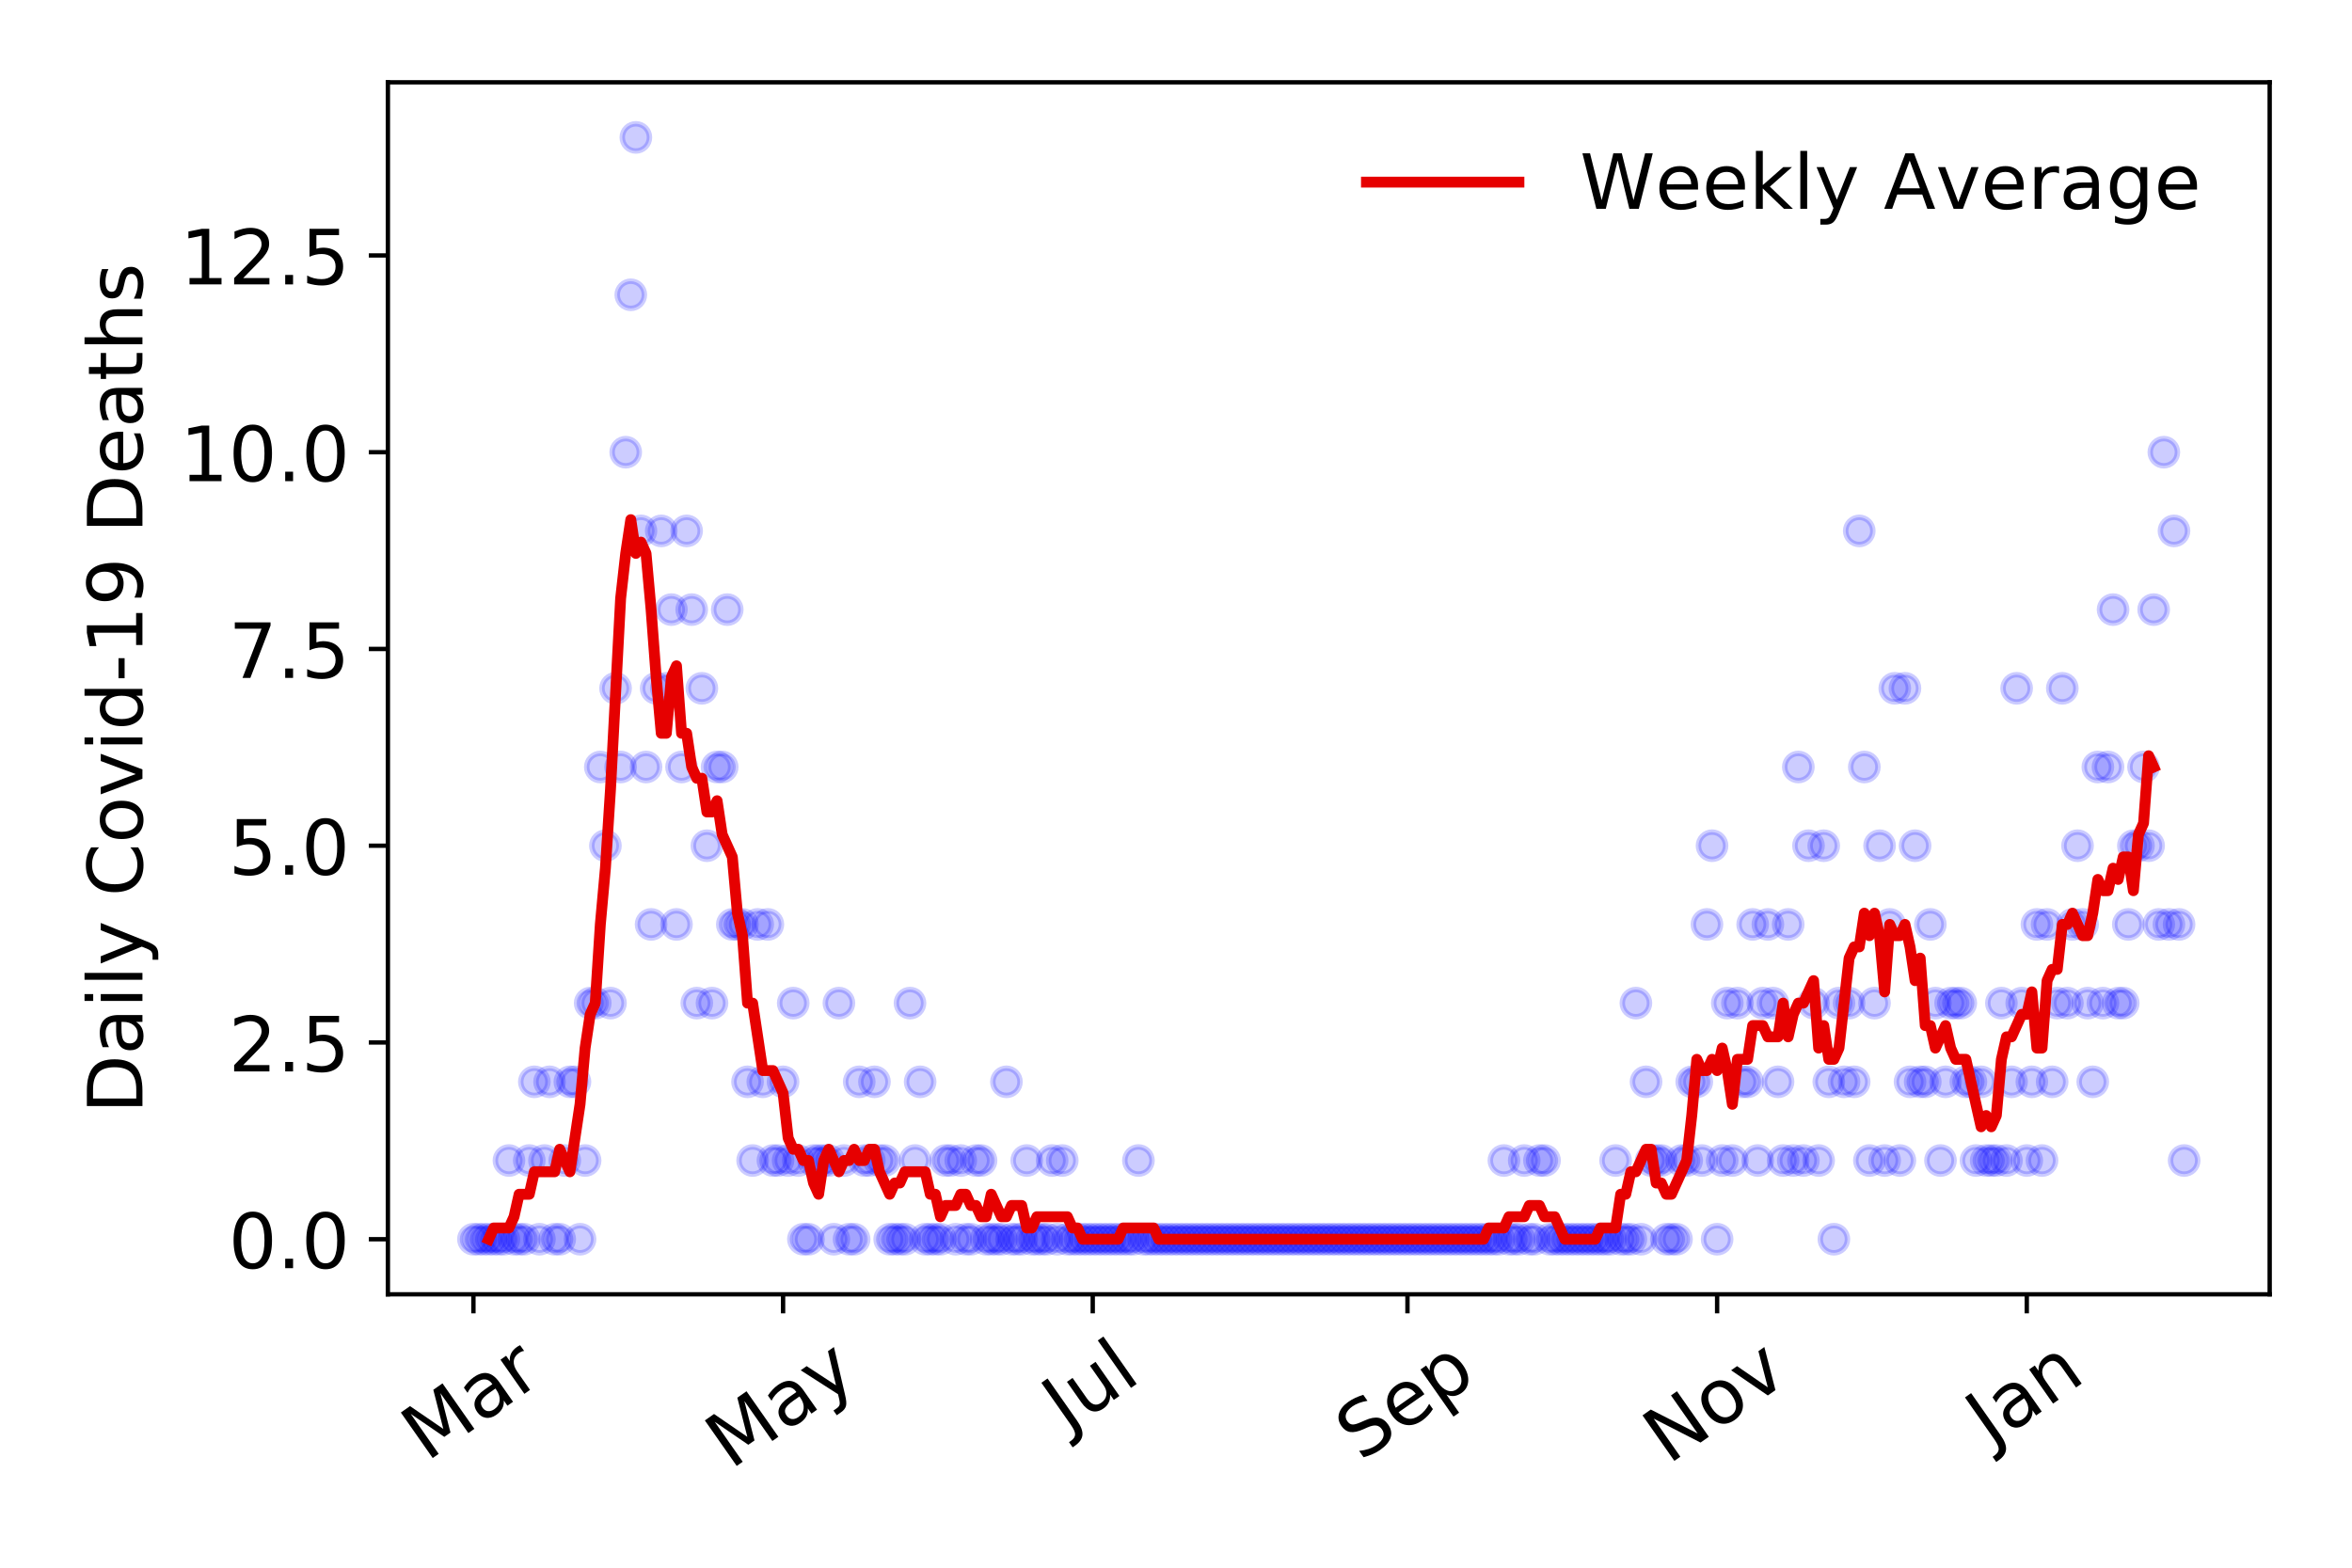 <?xml version="1.0" encoding="utf-8" standalone="no"?>
<!DOCTYPE svg PUBLIC "-//W3C//DTD SVG 1.1//EN"
  "http://www.w3.org/Graphics/SVG/1.1/DTD/svg11.dtd">
<!-- Created with matplotlib (https://matplotlib.org/) -->
<svg height="288pt" version="1.1" viewBox="0 0 432 288" width="432pt" xmlns="http://www.w3.org/2000/svg" xmlns:xlink="http://www.w3.org/1999/xlink">
 <defs>
  <style type="text/css">
*{stroke-linecap:butt;stroke-linejoin:round;}
  </style>
 </defs>
 <g id="figure_1">
  <g id="patch_1">
   <path d="M 0 288 
L 432 288 
L 432 0 
L 0 0 
z
" style="fill:#ffffff;"/>
  </g>
  <g id="axes_1">
   <g id="patch_2">
    <path d="M 71.245 237.778 
L 416.88 237.778 
L 416.88 15.12 
L 71.245 15.12 
z
" style="fill:#ffffff;"/>
   </g>
   <g id="matplotlib.axis_1">
    <g id="xtick_1">
     <g id="line2d_1">
      <defs>
       <path d="M 0 0 
L 0 3.5 
" id="mf38528ba57" style="stroke:#000000;stroke-width:0.8;"/>
      </defs>
      <g>
       <use style="stroke:#000000;stroke-width:0.8;" x="86.956" xlink:href="#mf38528ba57" y="237.778"/>
      </g>
     </g>
     <g id="text_1">
      <!-- Mar -->
      <defs>
       <path d="M 9.812 72.906 
L 24.516 72.906 
L 43.109 23.297 
L 61.812 72.906 
L 76.516 72.906 
L 76.516 0 
L 66.891 0 
L 66.891 64.016 
L 48.094 14.016 
L 38.188 14.016 
L 19.391 64.016 
L 19.391 0 
L 9.812 0 
z
" id="DejaVuSans-77"/>
       <path d="M 34.281 27.484 
Q 23.391 27.484 19.188 25 
Q 14.984 22.516 14.984 16.5 
Q 14.984 11.719 18.141 8.906 
Q 21.297 6.109 26.703 6.109 
Q 34.188 6.109 38.703 11.406 
Q 43.219 16.703 43.219 25.484 
L 43.219 27.484 
z
M 52.203 31.203 
L 52.203 0 
L 43.219 0 
L 43.219 8.297 
Q 40.141 3.328 35.547 0.953 
Q 30.953 -1.422 24.312 -1.422 
Q 15.922 -1.422 10.953 3.297 
Q 6 8.016 6 15.922 
Q 6 25.141 12.172 29.828 
Q 18.359 34.516 30.609 34.516 
L 43.219 34.516 
L 43.219 35.406 
Q 43.219 41.609 39.141 45 
Q 35.062 48.391 27.688 48.391 
Q 23 48.391 18.547 47.266 
Q 14.109 46.141 10.016 43.891 
L 10.016 52.203 
Q 14.938 54.109 19.578 55.047 
Q 24.219 56 28.609 56 
Q 40.484 56 46.344 49.844 
Q 52.203 43.703 52.203 31.203 
z
" id="DejaVuSans-97"/>
       <path d="M 41.109 46.297 
Q 39.594 47.172 37.812 47.578 
Q 36.031 48 33.891 48 
Q 26.266 48 22.188 43.047 
Q 18.109 38.094 18.109 28.812 
L 18.109 0 
L 9.078 0 
L 9.078 54.688 
L 18.109 54.688 
L 18.109 46.188 
Q 20.953 51.172 25.484 53.578 
Q 30.031 56 36.531 56 
Q 37.453 56 38.578 55.875 
Q 39.703 55.766 41.062 55.516 
z
" id="DejaVuSans-114"/>
      </defs>
      <g transform="translate(78.353 268.643)rotate(-35)scale(0.14 -0.14)">
       <use xlink:href="#DejaVuSans-77"/>
       <use x="86.279" xlink:href="#DejaVuSans-97"/>
       <use x="147.559" xlink:href="#DejaVuSans-114"/>
      </g>
     </g>
    </g>
    <g id="xtick_2">
     <g id="line2d_2">
      <g>
       <use style="stroke:#000000;stroke-width:0.8;" x="143.831" xlink:href="#mf38528ba57" y="237.778"/>
      </g>
     </g>
     <g id="text_2">
      <!-- May -->
      <defs>
       <path d="M 32.172 -5.078 
Q 28.375 -14.844 24.75 -17.812 
Q 21.141 -20.797 15.094 -20.797 
L 7.906 -20.797 
L 7.906 -13.281 
L 13.188 -13.281 
Q 16.891 -13.281 18.938 -11.516 
Q 21 -9.766 23.484 -3.219 
L 25.094 0.875 
L 2.984 54.688 
L 12.5 54.688 
L 29.594 11.922 
L 46.688 54.688 
L 56.203 54.688 
z
" id="DejaVuSans-121"/>
      </defs>
      <g transform="translate(134.192 270.094)rotate(-35)scale(0.14 -0.14)">
       <use xlink:href="#DejaVuSans-77"/>
       <use x="86.279" xlink:href="#DejaVuSans-97"/>
       <use x="147.559" xlink:href="#DejaVuSans-121"/>
      </g>
     </g>
    </g>
    <g id="xtick_3">
     <g id="line2d_3">
      <g>
       <use style="stroke:#000000;stroke-width:0.8;" x="200.707" xlink:href="#mf38528ba57" y="237.778"/>
      </g>
     </g>
     <g id="text_3">
      <!-- Jul -->
      <defs>
       <path d="M 9.812 72.906 
L 19.672 72.906 
L 19.672 5.078 
Q 19.672 -8.109 14.672 -14.062 
Q 9.672 -20.016 -1.422 -20.016 
L -5.172 -20.016 
L -5.172 -11.719 
L -2.094 -11.719 
Q 4.438 -11.719 7.125 -8.047 
Q 9.812 -4.391 9.812 5.078 
z
" id="DejaVuSans-74"/>
       <path d="M 8.5 21.578 
L 8.5 54.688 
L 17.484 54.688 
L 17.484 21.922 
Q 17.484 14.156 20.5 10.266 
Q 23.531 6.391 29.594 6.391 
Q 36.859 6.391 41.078 11.031 
Q 45.312 15.672 45.312 23.688 
L 45.312 54.688 
L 54.297 54.688 
L 54.297 0 
L 45.312 0 
L 45.312 8.406 
Q 42.047 3.422 37.719 1 
Q 33.406 -1.422 27.688 -1.422 
Q 18.266 -1.422 13.375 4.438 
Q 8.5 10.297 8.5 21.578 
z
M 31.109 56 
z
" id="DejaVuSans-117"/>
       <path d="M 9.422 75.984 
L 18.406 75.984 
L 18.406 0 
L 9.422 0 
z
" id="DejaVuSans-108"/>
      </defs>
      <g transform="translate(196.004 263.181)rotate(-35)scale(0.14 -0.14)">
       <use xlink:href="#DejaVuSans-74"/>
       <use x="29.492" xlink:href="#DejaVuSans-117"/>
       <use x="92.871" xlink:href="#DejaVuSans-108"/>
      </g>
     </g>
    </g>
    <g id="xtick_4">
     <g id="line2d_4">
      <g>
       <use style="stroke:#000000;stroke-width:0.8;" x="258.514" xlink:href="#mf38528ba57" y="237.778"/>
      </g>
     </g>
     <g id="text_4">
      <!-- Sep -->
      <defs>
       <path d="M 53.516 70.516 
L 53.516 60.891 
Q 47.906 63.578 42.922 64.891 
Q 37.938 66.219 33.297 66.219 
Q 25.25 66.219 20.875 63.094 
Q 16.5 59.969 16.5 54.203 
Q 16.5 49.359 19.406 46.891 
Q 22.312 44.438 30.422 42.922 
L 36.375 41.703 
Q 47.406 39.594 52.656 34.297 
Q 57.906 29 57.906 20.125 
Q 57.906 9.516 50.797 4.047 
Q 43.703 -1.422 29.984 -1.422 
Q 24.812 -1.422 18.969 -0.25 
Q 13.141 0.922 6.891 3.219 
L 6.891 13.375 
Q 12.891 10.016 18.656 8.297 
Q 24.422 6.594 29.984 6.594 
Q 38.422 6.594 43.016 9.906 
Q 47.609 13.234 47.609 19.391 
Q 47.609 24.75 44.312 27.781 
Q 41.016 30.812 33.5 32.328 
L 27.484 33.5 
Q 16.453 35.688 11.516 40.375 
Q 6.594 45.062 6.594 53.422 
Q 6.594 63.094 13.406 68.656 
Q 20.219 74.219 32.172 74.219 
Q 37.312 74.219 42.625 73.281 
Q 47.953 72.359 53.516 70.516 
z
" id="DejaVuSans-83"/>
       <path d="M 56.203 29.594 
L 56.203 25.203 
L 14.891 25.203 
Q 15.484 15.922 20.484 11.062 
Q 25.484 6.203 34.422 6.203 
Q 39.594 6.203 44.453 7.469 
Q 49.312 8.734 54.109 11.281 
L 54.109 2.781 
Q 49.266 0.734 44.188 -0.344 
Q 39.109 -1.422 33.891 -1.422 
Q 20.797 -1.422 13.156 6.188 
Q 5.516 13.812 5.516 26.812 
Q 5.516 40.234 12.766 48.109 
Q 20.016 56 32.328 56 
Q 43.359 56 49.781 48.891 
Q 56.203 41.797 56.203 29.594 
z
M 47.219 32.234 
Q 47.125 39.594 43.094 43.984 
Q 39.062 48.391 32.422 48.391 
Q 24.906 48.391 20.391 44.141 
Q 15.875 39.891 15.188 32.172 
z
" id="DejaVuSans-101"/>
       <path d="M 18.109 8.203 
L 18.109 -20.797 
L 9.078 -20.797 
L 9.078 54.688 
L 18.109 54.688 
L 18.109 46.391 
Q 20.953 51.266 25.266 53.625 
Q 29.594 56 35.594 56 
Q 45.562 56 51.781 48.094 
Q 58.016 40.188 58.016 27.297 
Q 58.016 14.406 51.781 6.484 
Q 45.562 -1.422 35.594 -1.422 
Q 29.594 -1.422 25.266 0.953 
Q 20.953 3.328 18.109 8.203 
z
M 48.688 27.297 
Q 48.688 37.203 44.609 42.844 
Q 40.531 48.484 33.406 48.484 
Q 26.266 48.484 22.188 42.844 
Q 18.109 37.203 18.109 27.297 
Q 18.109 17.391 22.188 11.75 
Q 26.266 6.109 33.406 6.109 
Q 40.531 6.109 44.609 11.75 
Q 48.688 17.391 48.688 27.297 
z
" id="DejaVuSans-112"/>
      </defs>
      <g transform="translate(249.922 268.629)rotate(-35)scale(0.14 -0.14)">
       <use xlink:href="#DejaVuSans-83"/>
       <use x="63.477" xlink:href="#DejaVuSans-101"/>
       <use x="125" xlink:href="#DejaVuSans-112"/>
      </g>
     </g>
    </g>
    <g id="xtick_5">
     <g id="line2d_5">
      <g>
       <use style="stroke:#000000;stroke-width:0.8;" x="315.39" xlink:href="#mf38528ba57" y="237.778"/>
      </g>
     </g>
     <g id="text_5">
      <!-- Nov -->
      <defs>
       <path d="M 9.812 72.906 
L 23.094 72.906 
L 55.422 11.922 
L 55.422 72.906 
L 64.984 72.906 
L 64.984 0 
L 51.703 0 
L 19.391 60.984 
L 19.391 0 
L 9.812 0 
z
" id="DejaVuSans-78"/>
       <path d="M 30.609 48.391 
Q 23.391 48.391 19.188 42.75 
Q 14.984 37.109 14.984 27.297 
Q 14.984 17.484 19.156 11.844 
Q 23.344 6.203 30.609 6.203 
Q 37.797 6.203 41.984 11.859 
Q 46.188 17.531 46.188 27.297 
Q 46.188 37.016 41.984 42.703 
Q 37.797 48.391 30.609 48.391 
z
M 30.609 56 
Q 42.328 56 49.016 48.375 
Q 55.719 40.766 55.719 27.297 
Q 55.719 13.875 49.016 6.219 
Q 42.328 -1.422 30.609 -1.422 
Q 18.844 -1.422 12.172 6.219 
Q 5.516 13.875 5.516 27.297 
Q 5.516 40.766 12.172 48.375 
Q 18.844 56 30.609 56 
z
" id="DejaVuSans-111"/>
       <path d="M 2.984 54.688 
L 12.5 54.688 
L 29.594 8.797 
L 46.688 54.688 
L 56.203 54.688 
L 35.688 0 
L 23.484 0 
z
" id="DejaVuSans-118"/>
      </defs>
      <g transform="translate(306.414 269.166)rotate(-35)scale(0.14 -0.14)">
       <use xlink:href="#DejaVuSans-78"/>
       <use x="74.805" xlink:href="#DejaVuSans-111"/>
       <use x="135.986" xlink:href="#DejaVuSans-118"/>
      </g>
     </g>
    </g>
    <g id="xtick_6">
     <g id="line2d_6">
      <g>
       <use style="stroke:#000000;stroke-width:0.8;" x="372.265" xlink:href="#mf38528ba57" y="237.778"/>
      </g>
     </g>
     <g id="text_6">
      <!-- Jan -->
      <defs>
       <path d="M 54.891 33.016 
L 54.891 0 
L 45.906 0 
L 45.906 32.719 
Q 45.906 40.484 42.875 44.328 
Q 39.844 48.188 33.797 48.188 
Q 26.516 48.188 22.312 43.547 
Q 18.109 38.922 18.109 30.906 
L 18.109 0 
L 9.078 0 
L 9.078 54.688 
L 18.109 54.688 
L 18.109 46.188 
Q 21.344 51.125 25.703 53.562 
Q 30.078 56 35.797 56 
Q 45.219 56 50.047 50.172 
Q 54.891 44.344 54.891 33.016 
z
" id="DejaVuSans-110"/>
      </defs>
      <g transform="translate(365.642 265.871)rotate(-35)scale(0.14 -0.14)">
       <use xlink:href="#DejaVuSans-74"/>
       <use x="29.492" xlink:href="#DejaVuSans-97"/>
       <use x="90.771" xlink:href="#DejaVuSans-110"/>
      </g>
     </g>
    </g>
   </g>
   <g id="matplotlib.axis_2">
    <g id="ytick_1">
     <g id="line2d_7">
      <defs>
       <path d="M 0 0 
L -3.5 0 
" id="m8c0abebade" style="stroke:#000000;stroke-width:0.8;"/>
      </defs>
      <g>
       <use style="stroke:#000000;stroke-width:0.8;" x="71.245" xlink:href="#m8c0abebade" y="227.657"/>
      </g>
     </g>
     <g id="text_7">
      <!-- 0.0 -->
      <defs>
       <path d="M 31.781 66.406 
Q 24.172 66.406 20.328 58.906 
Q 16.5 51.422 16.5 36.375 
Q 16.5 21.391 20.328 13.891 
Q 24.172 6.391 31.781 6.391 
Q 39.453 6.391 43.281 13.891 
Q 47.125 21.391 47.125 36.375 
Q 47.125 51.422 43.281 58.906 
Q 39.453 66.406 31.781 66.406 
z
M 31.781 74.219 
Q 44.047 74.219 50.516 64.516 
Q 56.984 54.828 56.984 36.375 
Q 56.984 17.969 50.516 8.266 
Q 44.047 -1.422 31.781 -1.422 
Q 19.531 -1.422 13.062 8.266 
Q 6.594 17.969 6.594 36.375 
Q 6.594 54.828 13.062 64.516 
Q 19.531 74.219 31.781 74.219 
z
" id="DejaVuSans-48"/>
       <path d="M 10.688 12.406 
L 21 12.406 
L 21 0 
L 10.688 0 
z
" id="DejaVuSans-46"/>
      </defs>
      <g transform="translate(41.981 232.976)scale(0.14 -0.14)">
       <use xlink:href="#DejaVuSans-48"/>
       <use x="63.623" xlink:href="#DejaVuSans-46"/>
       <use x="95.41" xlink:href="#DejaVuSans-48"/>
      </g>
     </g>
    </g>
    <g id="ytick_2">
     <g id="line2d_8">
      <g>
       <use style="stroke:#000000;stroke-width:0.8;" x="71.245" xlink:href="#m8c0abebade" y="191.512"/>
      </g>
     </g>
     <g id="text_8">
      <!-- 2.5 -->
      <defs>
       <path d="M 19.188 8.297 
L 53.609 8.297 
L 53.609 0 
L 7.328 0 
L 7.328 8.297 
Q 12.938 14.109 22.625 23.891 
Q 32.328 33.688 34.812 36.531 
Q 39.547 41.844 41.422 45.531 
Q 43.312 49.219 43.312 52.781 
Q 43.312 58.594 39.234 62.25 
Q 35.156 65.922 28.609 65.922 
Q 23.969 65.922 18.812 64.312 
Q 13.672 62.703 7.812 59.422 
L 7.812 69.391 
Q 13.766 71.781 18.938 73 
Q 24.125 74.219 28.422 74.219 
Q 39.75 74.219 46.484 68.547 
Q 53.219 62.891 53.219 53.422 
Q 53.219 48.922 51.531 44.891 
Q 49.859 40.875 45.406 35.406 
Q 44.188 33.984 37.641 27.219 
Q 31.109 20.453 19.188 8.297 
z
" id="DejaVuSans-50"/>
       <path d="M 10.797 72.906 
L 49.516 72.906 
L 49.516 64.594 
L 19.828 64.594 
L 19.828 46.734 
Q 21.969 47.469 24.109 47.828 
Q 26.266 48.188 28.422 48.188 
Q 40.625 48.188 47.75 41.5 
Q 54.891 34.812 54.891 23.391 
Q 54.891 11.625 47.562 5.094 
Q 40.234 -1.422 26.906 -1.422 
Q 22.312 -1.422 17.547 -0.641 
Q 12.797 0.141 7.719 1.703 
L 7.719 11.625 
Q 12.109 9.234 16.797 8.062 
Q 21.484 6.891 26.703 6.891 
Q 35.156 6.891 40.078 11.328 
Q 45.016 15.766 45.016 23.391 
Q 45.016 31 40.078 35.438 
Q 35.156 39.891 26.703 39.891 
Q 22.75 39.891 18.812 39.016 
Q 14.891 38.141 10.797 36.281 
z
" id="DejaVuSans-53"/>
      </defs>
      <g transform="translate(41.981 196.83)scale(0.14 -0.14)">
       <use xlink:href="#DejaVuSans-50"/>
       <use x="63.623" xlink:href="#DejaVuSans-46"/>
       <use x="95.41" xlink:href="#DejaVuSans-53"/>
      </g>
     </g>
    </g>
    <g id="ytick_3">
     <g id="line2d_9">
      <g>
       <use style="stroke:#000000;stroke-width:0.8;" x="71.245" xlink:href="#m8c0abebade" y="155.366"/>
      </g>
     </g>
     <g id="text_9">
      <!-- 5.0 -->
      <g transform="translate(41.981 160.685)scale(0.14 -0.14)">
       <use xlink:href="#DejaVuSans-53"/>
       <use x="63.623" xlink:href="#DejaVuSans-46"/>
       <use x="95.41" xlink:href="#DejaVuSans-48"/>
      </g>
     </g>
    </g>
    <g id="ytick_4">
     <g id="line2d_10">
      <g>
       <use style="stroke:#000000;stroke-width:0.8;" x="71.245" xlink:href="#m8c0abebade" y="119.22"/>
      </g>
     </g>
     <g id="text_10">
      <!-- 7.5 -->
      <defs>
       <path d="M 8.203 72.906 
L 55.078 72.906 
L 55.078 68.703 
L 28.609 0 
L 18.312 0 
L 43.219 64.594 
L 8.203 64.594 
z
" id="DejaVuSans-55"/>
      </defs>
      <g transform="translate(41.981 124.539)scale(0.14 -0.14)">
       <use xlink:href="#DejaVuSans-55"/>
       <use x="63.623" xlink:href="#DejaVuSans-46"/>
       <use x="95.41" xlink:href="#DejaVuSans-53"/>
      </g>
     </g>
    </g>
    <g id="ytick_5">
     <g id="line2d_11">
      <g>
       <use style="stroke:#000000;stroke-width:0.8;" x="71.245" xlink:href="#m8c0abebade" y="83.074"/>
      </g>
     </g>
     <g id="text_11">
      <!-- 10.0 -->
      <defs>
       <path d="M 12.406 8.297 
L 28.516 8.297 
L 28.516 63.922 
L 10.984 60.406 
L 10.984 69.391 
L 28.422 72.906 
L 38.281 72.906 
L 38.281 8.297 
L 54.391 8.297 
L 54.391 0 
L 12.406 0 
z
" id="DejaVuSans-49"/>
      </defs>
      <g transform="translate(33.073 88.393)scale(0.14 -0.14)">
       <use xlink:href="#DejaVuSans-49"/>
       <use x="63.623" xlink:href="#DejaVuSans-48"/>
       <use x="127.246" xlink:href="#DejaVuSans-46"/>
       <use x="159.033" xlink:href="#DejaVuSans-48"/>
      </g>
     </g>
    </g>
    <g id="ytick_6">
     <g id="line2d_12">
      <g>
       <use style="stroke:#000000;stroke-width:0.8;" x="71.245" xlink:href="#m8c0abebade" y="46.928"/>
      </g>
     </g>
     <g id="text_12">
      <!-- 12.5 -->
      <g transform="translate(33.073 52.247)scale(0.14 -0.14)">
       <use xlink:href="#DejaVuSans-49"/>
       <use x="63.623" xlink:href="#DejaVuSans-50"/>
       <use x="127.246" xlink:href="#DejaVuSans-46"/>
       <use x="159.033" xlink:href="#DejaVuSans-53"/>
      </g>
     </g>
    </g>
    <g id="text_13">
     <!-- Daily Covid-19 Deaths -->
     <defs>
      <path d="M 19.672 64.797 
L 19.672 8.109 
L 31.594 8.109 
Q 46.688 8.109 53.688 14.938 
Q 60.688 21.781 60.688 36.531 
Q 60.688 51.172 53.688 57.984 
Q 46.688 64.797 31.594 64.797 
z
M 9.812 72.906 
L 30.078 72.906 
Q 51.266 72.906 61.172 64.094 
Q 71.094 55.281 71.094 36.531 
Q 71.094 17.672 61.125 8.828 
Q 51.172 0 30.078 0 
L 9.812 0 
z
" id="DejaVuSans-68"/>
      <path d="M 9.422 54.688 
L 18.406 54.688 
L 18.406 0 
L 9.422 0 
z
M 9.422 75.984 
L 18.406 75.984 
L 18.406 64.594 
L 9.422 64.594 
z
" id="DejaVuSans-105"/>
      <path id="DejaVuSans-32"/>
      <path d="M 64.406 67.281 
L 64.406 56.891 
Q 59.422 61.531 53.781 63.812 
Q 48.141 66.109 41.797 66.109 
Q 29.297 66.109 22.656 58.469 
Q 16.016 50.828 16.016 36.375 
Q 16.016 21.969 22.656 14.328 
Q 29.297 6.688 41.797 6.688 
Q 48.141 6.688 53.781 8.984 
Q 59.422 11.281 64.406 15.922 
L 64.406 5.609 
Q 59.234 2.094 53.438 0.328 
Q 47.656 -1.422 41.219 -1.422 
Q 24.656 -1.422 15.125 8.703 
Q 5.609 18.844 5.609 36.375 
Q 5.609 53.953 15.125 64.078 
Q 24.656 74.219 41.219 74.219 
Q 47.75 74.219 53.531 72.484 
Q 59.328 70.75 64.406 67.281 
z
" id="DejaVuSans-67"/>
      <path d="M 45.406 46.391 
L 45.406 75.984 
L 54.391 75.984 
L 54.391 0 
L 45.406 0 
L 45.406 8.203 
Q 42.578 3.328 38.25 0.953 
Q 33.938 -1.422 27.875 -1.422 
Q 17.969 -1.422 11.734 6.484 
Q 5.516 14.406 5.516 27.297 
Q 5.516 40.188 11.734 48.094 
Q 17.969 56 27.875 56 
Q 33.938 56 38.25 53.625 
Q 42.578 51.266 45.406 46.391 
z
M 14.797 27.297 
Q 14.797 17.391 18.875 11.75 
Q 22.953 6.109 30.078 6.109 
Q 37.203 6.109 41.297 11.75 
Q 45.406 17.391 45.406 27.297 
Q 45.406 37.203 41.297 42.844 
Q 37.203 48.484 30.078 48.484 
Q 22.953 48.484 18.875 42.844 
Q 14.797 37.203 14.797 27.297 
z
" id="DejaVuSans-100"/>
      <path d="M 4.891 31.391 
L 31.203 31.391 
L 31.203 23.391 
L 4.891 23.391 
z
" id="DejaVuSans-45"/>
      <path d="M 10.984 1.516 
L 10.984 10.5 
Q 14.703 8.734 18.5 7.812 
Q 22.312 6.891 25.984 6.891 
Q 35.75 6.891 40.891 13.453 
Q 46.047 20.016 46.781 33.406 
Q 43.953 29.203 39.594 26.953 
Q 35.25 24.703 29.984 24.703 
Q 19.047 24.703 12.672 31.312 
Q 6.297 37.938 6.297 49.422 
Q 6.297 60.641 12.938 67.422 
Q 19.578 74.219 30.609 74.219 
Q 43.266 74.219 49.922 64.516 
Q 56.594 54.828 56.594 36.375 
Q 56.594 19.141 48.406 8.859 
Q 40.234 -1.422 26.422 -1.422 
Q 22.703 -1.422 18.891 -0.688 
Q 15.094 0.047 10.984 1.516 
z
M 30.609 32.422 
Q 37.25 32.422 41.125 36.953 
Q 45.016 41.5 45.016 49.422 
Q 45.016 57.281 41.125 61.844 
Q 37.25 66.406 30.609 66.406 
Q 23.969 66.406 20.094 61.844 
Q 16.219 57.281 16.219 49.422 
Q 16.219 41.5 20.094 36.953 
Q 23.969 32.422 30.609 32.422 
z
" id="DejaVuSans-57"/>
      <path d="M 18.312 70.219 
L 18.312 54.688 
L 36.812 54.688 
L 36.812 47.703 
L 18.312 47.703 
L 18.312 18.016 
Q 18.312 11.328 20.141 9.422 
Q 21.969 7.516 27.594 7.516 
L 36.812 7.516 
L 36.812 0 
L 27.594 0 
Q 17.188 0 13.234 3.875 
Q 9.281 7.766 9.281 18.016 
L 9.281 47.703 
L 2.688 47.703 
L 2.688 54.688 
L 9.281 54.688 
L 9.281 70.219 
z
" id="DejaVuSans-116"/>
      <path d="M 54.891 33.016 
L 54.891 0 
L 45.906 0 
L 45.906 32.719 
Q 45.906 40.484 42.875 44.328 
Q 39.844 48.188 33.797 48.188 
Q 26.516 48.188 22.312 43.547 
Q 18.109 38.922 18.109 30.906 
L 18.109 0 
L 9.078 0 
L 9.078 75.984 
L 18.109 75.984 
L 18.109 46.188 
Q 21.344 51.125 25.703 53.562 
Q 30.078 56 35.797 56 
Q 45.219 56 50.047 50.172 
Q 54.891 44.344 54.891 33.016 
z
" id="DejaVuSans-104"/>
      <path d="M 44.281 53.078 
L 44.281 44.578 
Q 40.484 46.531 36.375 47.5 
Q 32.281 48.484 27.875 48.484 
Q 21.188 48.484 17.844 46.438 
Q 14.5 44.391 14.5 40.281 
Q 14.5 37.156 16.891 35.375 
Q 19.281 33.594 26.516 31.984 
L 29.594 31.297 
Q 39.156 29.25 43.188 25.516 
Q 47.219 21.781 47.219 15.094 
Q 47.219 7.469 41.188 3.016 
Q 35.156 -1.422 24.609 -1.422 
Q 20.219 -1.422 15.453 -0.562 
Q 10.688 0.297 5.422 2 
L 5.422 11.281 
Q 10.406 8.688 15.234 7.391 
Q 20.062 6.109 24.812 6.109 
Q 31.156 6.109 34.562 8.281 
Q 37.984 10.453 37.984 14.406 
Q 37.984 18.062 35.516 20.016 
Q 33.062 21.969 24.703 23.781 
L 21.578 24.516 
Q 13.234 26.266 9.516 29.906 
Q 5.812 33.547 5.812 39.891 
Q 5.812 47.609 11.281 51.797 
Q 16.75 56 26.812 56 
Q 31.781 56 36.172 55.266 
Q 40.578 54.547 44.281 53.078 
z
" id="DejaVuSans-115"/>
     </defs>
     <g transform="translate(26.162 204.56)rotate(-90)scale(0.14 -0.14)">
      <use xlink:href="#DejaVuSans-68"/>
      <use x="77.002" xlink:href="#DejaVuSans-97"/>
      <use x="138.281" xlink:href="#DejaVuSans-105"/>
      <use x="166.064" xlink:href="#DejaVuSans-108"/>
      <use x="193.848" xlink:href="#DejaVuSans-121"/>
      <use x="253.027" xlink:href="#DejaVuSans-32"/>
      <use x="284.814" xlink:href="#DejaVuSans-67"/>
      <use x="354.639" xlink:href="#DejaVuSans-111"/>
      <use x="415.82" xlink:href="#DejaVuSans-118"/>
      <use x="475" xlink:href="#DejaVuSans-105"/>
      <use x="502.783" xlink:href="#DejaVuSans-100"/>
      <use x="566.26" xlink:href="#DejaVuSans-45"/>
      <use x="602.344" xlink:href="#DejaVuSans-49"/>
      <use x="665.967" xlink:href="#DejaVuSans-57"/>
      <use x="729.59" xlink:href="#DejaVuSans-32"/>
      <use x="761.377" xlink:href="#DejaVuSans-68"/>
      <use x="838.379" xlink:href="#DejaVuSans-101"/>
      <use x="899.902" xlink:href="#DejaVuSans-97"/>
      <use x="961.182" xlink:href="#DejaVuSans-116"/>
      <use x="1000.391" xlink:href="#DejaVuSans-104"/>
      <use x="1063.77" xlink:href="#DejaVuSans-115"/>
     </g>
    </g>
   </g>
   <g id="line2d_13">
    <defs>
     <path d="M 0 2.5 
C 0.663 2.5 1.299 2.237 1.768 1.768 
C 2.237 1.299 2.5 0.663 2.5 0 
C 2.5 -0.663 2.237 -1.299 1.768 -1.768 
C 1.299 -2.237 0.663 -2.5 0 -2.5 
C -0.663 -2.5 -1.299 -2.237 -1.768 -1.768 
C -2.237 -1.299 -2.5 -0.663 -2.5 0 
C -2.5 0.663 -2.237 1.299 -1.768 1.768 
C -1.299 2.237 -0.663 2.5 0 2.5 
z
" id="mc2e4b5e1e3" style="stroke:#0000ff;stroke-opacity:0.2;"/>
    </defs>
    <g clip-path="url(#pc1f6263aa2)">
     <use style="fill:#0000ff;fill-opacity:0.2;stroke:#0000ff;stroke-opacity:0.2;" x="86.956" xlink:href="#mc2e4b5e1e3" y="227.657"/>
     <use style="fill:#0000ff;fill-opacity:0.2;stroke:#0000ff;stroke-opacity:0.2;" x="87.888" xlink:href="#mc2e4b5e1e3" y="227.657"/>
     <use style="fill:#0000ff;fill-opacity:0.2;stroke:#0000ff;stroke-opacity:0.2;" x="88.82" xlink:href="#mc2e4b5e1e3" y="227.657"/>
     <use style="fill:#0000ff;fill-opacity:0.2;stroke:#0000ff;stroke-opacity:0.2;" x="89.753" xlink:href="#mc2e4b5e1e3" y="227.657"/>
     <use style="fill:#0000ff;fill-opacity:0.2;stroke:#0000ff;stroke-opacity:0.2;" x="90.685" xlink:href="#mc2e4b5e1e3" y="227.657"/>
     <use style="fill:#0000ff;fill-opacity:0.2;stroke:#0000ff;stroke-opacity:0.2;" x="91.618" xlink:href="#mc2e4b5e1e3" y="227.657"/>
     <use style="fill:#0000ff;fill-opacity:0.2;stroke:#0000ff;stroke-opacity:0.2;" x="92.55" xlink:href="#mc2e4b5e1e3" y="227.657"/>
     <use style="fill:#0000ff;fill-opacity:0.2;stroke:#0000ff;stroke-opacity:0.2;" x="93.482" xlink:href="#mc2e4b5e1e3" y="213.199"/>
     <use style="fill:#0000ff;fill-opacity:0.2;stroke:#0000ff;stroke-opacity:0.2;" x="94.415" xlink:href="#mc2e4b5e1e3" y="227.657"/>
     <use style="fill:#0000ff;fill-opacity:0.2;stroke:#0000ff;stroke-opacity:0.2;" x="95.347" xlink:href="#mc2e4b5e1e3" y="227.657"/>
     <use style="fill:#0000ff;fill-opacity:0.2;stroke:#0000ff;stroke-opacity:0.2;" x="96.28" xlink:href="#mc2e4b5e1e3" y="227.657"/>
     <use style="fill:#0000ff;fill-opacity:0.2;stroke:#0000ff;stroke-opacity:0.2;" x="97.212" xlink:href="#mc2e4b5e1e3" y="213.199"/>
     <use style="fill:#0000ff;fill-opacity:0.2;stroke:#0000ff;stroke-opacity:0.2;" x="98.144" xlink:href="#mc2e4b5e1e3" y="198.741"/>
     <use style="fill:#0000ff;fill-opacity:0.2;stroke:#0000ff;stroke-opacity:0.2;" x="99.077" xlink:href="#mc2e4b5e1e3" y="227.657"/>
     <use style="fill:#0000ff;fill-opacity:0.2;stroke:#0000ff;stroke-opacity:0.2;" x="100.009" xlink:href="#mc2e4b5e1e3" y="213.199"/>
     <use style="fill:#0000ff;fill-opacity:0.2;stroke:#0000ff;stroke-opacity:0.2;" x="100.941" xlink:href="#mc2e4b5e1e3" y="198.741"/>
     <use style="fill:#0000ff;fill-opacity:0.2;stroke:#0000ff;stroke-opacity:0.2;" x="101.874" xlink:href="#mc2e4b5e1e3" y="227.657"/>
     <use style="fill:#0000ff;fill-opacity:0.2;stroke:#0000ff;stroke-opacity:0.2;" x="102.806" xlink:href="#mc2e4b5e1e3" y="227.657"/>
     <use style="fill:#0000ff;fill-opacity:0.2;stroke:#0000ff;stroke-opacity:0.2;" x="103.739" xlink:href="#mc2e4b5e1e3" y="213.199"/>
     <use style="fill:#0000ff;fill-opacity:0.2;stroke:#0000ff;stroke-opacity:0.2;" x="104.671" xlink:href="#mc2e4b5e1e3" y="198.741"/>
     <use style="fill:#0000ff;fill-opacity:0.2;stroke:#0000ff;stroke-opacity:0.2;" x="105.603" xlink:href="#mc2e4b5e1e3" y="198.741"/>
     <use style="fill:#0000ff;fill-opacity:0.2;stroke:#0000ff;stroke-opacity:0.2;" x="106.536" xlink:href="#mc2e4b5e1e3" y="227.657"/>
     <use style="fill:#0000ff;fill-opacity:0.2;stroke:#0000ff;stroke-opacity:0.2;" x="107.468" xlink:href="#mc2e4b5e1e3" y="213.199"/>
     <use style="fill:#0000ff;fill-opacity:0.2;stroke:#0000ff;stroke-opacity:0.2;" x="108.401" xlink:href="#mc2e4b5e1e3" y="184.282"/>
     <use style="fill:#0000ff;fill-opacity:0.2;stroke:#0000ff;stroke-opacity:0.2;" x="109.333" xlink:href="#mc2e4b5e1e3" y="184.282"/>
     <use style="fill:#0000ff;fill-opacity:0.2;stroke:#0000ff;stroke-opacity:0.2;" x="110.265" xlink:href="#mc2e4b5e1e3" y="140.907"/>
     <use style="fill:#0000ff;fill-opacity:0.2;stroke:#0000ff;stroke-opacity:0.2;" x="111.198" xlink:href="#mc2e4b5e1e3" y="155.366"/>
     <use style="fill:#0000ff;fill-opacity:0.2;stroke:#0000ff;stroke-opacity:0.2;" x="112.13" xlink:href="#mc2e4b5e1e3" y="184.282"/>
     <use style="fill:#0000ff;fill-opacity:0.2;stroke:#0000ff;stroke-opacity:0.2;" x="113.062" xlink:href="#mc2e4b5e1e3" y="126.449"/>
     <use style="fill:#0000ff;fill-opacity:0.2;stroke:#0000ff;stroke-opacity:0.2;" x="113.995" xlink:href="#mc2e4b5e1e3" y="140.907"/>
     <use style="fill:#0000ff;fill-opacity:0.2;stroke:#0000ff;stroke-opacity:0.2;" x="114.927" xlink:href="#mc2e4b5e1e3" y="83.074"/>
     <use style="fill:#0000ff;fill-opacity:0.2;stroke:#0000ff;stroke-opacity:0.2;" x="115.86" xlink:href="#mc2e4b5e1e3" y="54.157"/>
     <use style="fill:#0000ff;fill-opacity:0.2;stroke:#0000ff;stroke-opacity:0.2;" x="116.792" xlink:href="#mc2e4b5e1e3" y="25.241"/>
     <use style="fill:#0000ff;fill-opacity:0.2;stroke:#0000ff;stroke-opacity:0.2;" x="117.724" xlink:href="#mc2e4b5e1e3" y="97.532"/>
     <use style="fill:#0000ff;fill-opacity:0.2;stroke:#0000ff;stroke-opacity:0.2;" x="118.657" xlink:href="#mc2e4b5e1e3" y="140.907"/>
     <use style="fill:#0000ff;fill-opacity:0.2;stroke:#0000ff;stroke-opacity:0.2;" x="119.589" xlink:href="#mc2e4b5e1e3" y="169.824"/>
     <use style="fill:#0000ff;fill-opacity:0.2;stroke:#0000ff;stroke-opacity:0.2;" x="120.522" xlink:href="#mc2e4b5e1e3" y="126.449"/>
     <use style="fill:#0000ff;fill-opacity:0.2;stroke:#0000ff;stroke-opacity:0.2;" x="121.454" xlink:href="#mc2e4b5e1e3" y="97.532"/>
     <use style="fill:#0000ff;fill-opacity:0.2;stroke:#0000ff;stroke-opacity:0.2;" x="122.386" xlink:href="#mc2e4b5e1e3" y="126.449"/>
     <use style="fill:#0000ff;fill-opacity:0.2;stroke:#0000ff;stroke-opacity:0.2;" x="123.319" xlink:href="#mc2e4b5e1e3" y="111.991"/>
     <use style="fill:#0000ff;fill-opacity:0.2;stroke:#0000ff;stroke-opacity:0.2;" x="124.251" xlink:href="#mc2e4b5e1e3" y="169.824"/>
     <use style="fill:#0000ff;fill-opacity:0.2;stroke:#0000ff;stroke-opacity:0.2;" x="125.183" xlink:href="#mc2e4b5e1e3" y="140.907"/>
     <use style="fill:#0000ff;fill-opacity:0.2;stroke:#0000ff;stroke-opacity:0.2;" x="126.116" xlink:href="#mc2e4b5e1e3" y="97.532"/>
     <use style="fill:#0000ff;fill-opacity:0.2;stroke:#0000ff;stroke-opacity:0.2;" x="127.048" xlink:href="#mc2e4b5e1e3" y="111.991"/>
     <use style="fill:#0000ff;fill-opacity:0.2;stroke:#0000ff;stroke-opacity:0.2;" x="127.981" xlink:href="#mc2e4b5e1e3" y="184.282"/>
     <use style="fill:#0000ff;fill-opacity:0.2;stroke:#0000ff;stroke-opacity:0.2;" x="128.913" xlink:href="#mc2e4b5e1e3" y="126.449"/>
     <use style="fill:#0000ff;fill-opacity:0.2;stroke:#0000ff;stroke-opacity:0.2;" x="129.845" xlink:href="#mc2e4b5e1e3" y="155.366"/>
     <use style="fill:#0000ff;fill-opacity:0.2;stroke:#0000ff;stroke-opacity:0.2;" x="130.778" xlink:href="#mc2e4b5e1e3" y="184.282"/>
     <use style="fill:#0000ff;fill-opacity:0.2;stroke:#0000ff;stroke-opacity:0.2;" x="131.71" xlink:href="#mc2e4b5e1e3" y="140.907"/>
     <use style="fill:#0000ff;fill-opacity:0.2;stroke:#0000ff;stroke-opacity:0.2;" x="132.643" xlink:href="#mc2e4b5e1e3" y="140.907"/>
     <use style="fill:#0000ff;fill-opacity:0.2;stroke:#0000ff;stroke-opacity:0.2;" x="133.575" xlink:href="#mc2e4b5e1e3" y="111.991"/>
     <use style="fill:#0000ff;fill-opacity:0.2;stroke:#0000ff;stroke-opacity:0.2;" x="134.507" xlink:href="#mc2e4b5e1e3" y="169.824"/>
     <use style="fill:#0000ff;fill-opacity:0.2;stroke:#0000ff;stroke-opacity:0.2;" x="135.44" xlink:href="#mc2e4b5e1e3" y="169.824"/>
     <use style="fill:#0000ff;fill-opacity:0.2;stroke:#0000ff;stroke-opacity:0.2;" x="136.372" xlink:href="#mc2e4b5e1e3" y="169.824"/>
     <use style="fill:#0000ff;fill-opacity:0.2;stroke:#0000ff;stroke-opacity:0.2;" x="137.304" xlink:href="#mc2e4b5e1e3" y="198.741"/>
     <use style="fill:#0000ff;fill-opacity:0.2;stroke:#0000ff;stroke-opacity:0.2;" x="138.237" xlink:href="#mc2e4b5e1e3" y="213.199"/>
     <use style="fill:#0000ff;fill-opacity:0.2;stroke:#0000ff;stroke-opacity:0.2;" x="139.169" xlink:href="#mc2e4b5e1e3" y="169.824"/>
     <use style="fill:#0000ff;fill-opacity:0.2;stroke:#0000ff;stroke-opacity:0.2;" x="140.102" xlink:href="#mc2e4b5e1e3" y="198.741"/>
     <use style="fill:#0000ff;fill-opacity:0.2;stroke:#0000ff;stroke-opacity:0.2;" x="141.034" xlink:href="#mc2e4b5e1e3" y="169.824"/>
     <use style="fill:#0000ff;fill-opacity:0.2;stroke:#0000ff;stroke-opacity:0.2;" x="141.966" xlink:href="#mc2e4b5e1e3" y="213.199"/>
     <use style="fill:#0000ff;fill-opacity:0.2;stroke:#0000ff;stroke-opacity:0.2;" x="142.899" xlink:href="#mc2e4b5e1e3" y="213.199"/>
     <use style="fill:#0000ff;fill-opacity:0.2;stroke:#0000ff;stroke-opacity:0.2;" x="143.831" xlink:href="#mc2e4b5e1e3" y="198.741"/>
     <use style="fill:#0000ff;fill-opacity:0.2;stroke:#0000ff;stroke-opacity:0.2;" x="144.764" xlink:href="#mc2e4b5e1e3" y="213.199"/>
     <use style="fill:#0000ff;fill-opacity:0.2;stroke:#0000ff;stroke-opacity:0.2;" x="145.696" xlink:href="#mc2e4b5e1e3" y="184.282"/>
     <use style="fill:#0000ff;fill-opacity:0.2;stroke:#0000ff;stroke-opacity:0.2;" x="146.628" xlink:href="#mc2e4b5e1e3" y="213.199"/>
     <use style="fill:#0000ff;fill-opacity:0.2;stroke:#0000ff;stroke-opacity:0.2;" x="147.561" xlink:href="#mc2e4b5e1e3" y="227.657"/>
     <use style="fill:#0000ff;fill-opacity:0.2;stroke:#0000ff;stroke-opacity:0.2;" x="148.493" xlink:href="#mc2e4b5e1e3" y="227.657"/>
     <use style="fill:#0000ff;fill-opacity:0.2;stroke:#0000ff;stroke-opacity:0.2;" x="149.425" xlink:href="#mc2e4b5e1e3" y="213.199"/>
     <use style="fill:#0000ff;fill-opacity:0.2;stroke:#0000ff;stroke-opacity:0.2;" x="150.358" xlink:href="#mc2e4b5e1e3" y="213.199"/>
     <use style="fill:#0000ff;fill-opacity:0.2;stroke:#0000ff;stroke-opacity:0.2;" x="151.29" xlink:href="#mc2e4b5e1e3" y="213.199"/>
     <use style="fill:#0000ff;fill-opacity:0.2;stroke:#0000ff;stroke-opacity:0.2;" x="152.223" xlink:href="#mc2e4b5e1e3" y="213.199"/>
     <use style="fill:#0000ff;fill-opacity:0.2;stroke:#0000ff;stroke-opacity:0.2;" x="153.155" xlink:href="#mc2e4b5e1e3" y="227.657"/>
     <use style="fill:#0000ff;fill-opacity:0.2;stroke:#0000ff;stroke-opacity:0.2;" x="154.087" xlink:href="#mc2e4b5e1e3" y="184.282"/>
     <use style="fill:#0000ff;fill-opacity:0.2;stroke:#0000ff;stroke-opacity:0.2;" x="155.02" xlink:href="#mc2e4b5e1e3" y="213.199"/>
     <use style="fill:#0000ff;fill-opacity:0.2;stroke:#0000ff;stroke-opacity:0.2;" x="155.952" xlink:href="#mc2e4b5e1e3" y="227.657"/>
     <use style="fill:#0000ff;fill-opacity:0.2;stroke:#0000ff;stroke-opacity:0.2;" x="156.885" xlink:href="#mc2e4b5e1e3" y="227.657"/>
     <use style="fill:#0000ff;fill-opacity:0.2;stroke:#0000ff;stroke-opacity:0.2;" x="157.817" xlink:href="#mc2e4b5e1e3" y="198.741"/>
     <use style="fill:#0000ff;fill-opacity:0.2;stroke:#0000ff;stroke-opacity:0.2;" x="158.749" xlink:href="#mc2e4b5e1e3" y="213.199"/>
     <use style="fill:#0000ff;fill-opacity:0.2;stroke:#0000ff;stroke-opacity:0.2;" x="159.682" xlink:href="#mc2e4b5e1e3" y="213.199"/>
     <use style="fill:#0000ff;fill-opacity:0.2;stroke:#0000ff;stroke-opacity:0.2;" x="160.614" xlink:href="#mc2e4b5e1e3" y="198.741"/>
     <use style="fill:#0000ff;fill-opacity:0.2;stroke:#0000ff;stroke-opacity:0.2;" x="161.546" xlink:href="#mc2e4b5e1e3" y="213.199"/>
     <use style="fill:#0000ff;fill-opacity:0.2;stroke:#0000ff;stroke-opacity:0.2;" x="162.479" xlink:href="#mc2e4b5e1e3" y="213.199"/>
     <use style="fill:#0000ff;fill-opacity:0.2;stroke:#0000ff;stroke-opacity:0.2;" x="163.411" xlink:href="#mc2e4b5e1e3" y="227.657"/>
     <use style="fill:#0000ff;fill-opacity:0.2;stroke:#0000ff;stroke-opacity:0.2;" x="164.344" xlink:href="#mc2e4b5e1e3" y="227.657"/>
     <use style="fill:#0000ff;fill-opacity:0.2;stroke:#0000ff;stroke-opacity:0.2;" x="165.276" xlink:href="#mc2e4b5e1e3" y="227.657"/>
     <use style="fill:#0000ff;fill-opacity:0.2;stroke:#0000ff;stroke-opacity:0.2;" x="166.208" xlink:href="#mc2e4b5e1e3" y="227.657"/>
     <use style="fill:#0000ff;fill-opacity:0.2;stroke:#0000ff;stroke-opacity:0.2;" x="167.141" xlink:href="#mc2e4b5e1e3" y="184.282"/>
     <use style="fill:#0000ff;fill-opacity:0.2;stroke:#0000ff;stroke-opacity:0.2;" x="168.073" xlink:href="#mc2e4b5e1e3" y="213.199"/>
     <use style="fill:#0000ff;fill-opacity:0.2;stroke:#0000ff;stroke-opacity:0.2;" x="169.006" xlink:href="#mc2e4b5e1e3" y="198.741"/>
     <use style="fill:#0000ff;fill-opacity:0.2;stroke:#0000ff;stroke-opacity:0.2;" x="169.938" xlink:href="#mc2e4b5e1e3" y="227.657"/>
     <use style="fill:#0000ff;fill-opacity:0.2;stroke:#0000ff;stroke-opacity:0.2;" x="170.87" xlink:href="#mc2e4b5e1e3" y="227.657"/>
     <use style="fill:#0000ff;fill-opacity:0.2;stroke:#0000ff;stroke-opacity:0.2;" x="171.803" xlink:href="#mc2e4b5e1e3" y="227.657"/>
     <use style="fill:#0000ff;fill-opacity:0.2;stroke:#0000ff;stroke-opacity:0.2;" x="172.735" xlink:href="#mc2e4b5e1e3" y="227.657"/>
     <use style="fill:#0000ff;fill-opacity:0.2;stroke:#0000ff;stroke-opacity:0.2;" x="173.667" xlink:href="#mc2e4b5e1e3" y="213.199"/>
     <use style="fill:#0000ff;fill-opacity:0.2;stroke:#0000ff;stroke-opacity:0.2;" x="174.6" xlink:href="#mc2e4b5e1e3" y="213.199"/>
     <use style="fill:#0000ff;fill-opacity:0.2;stroke:#0000ff;stroke-opacity:0.2;" x="175.532" xlink:href="#mc2e4b5e1e3" y="227.657"/>
     <use style="fill:#0000ff;fill-opacity:0.2;stroke:#0000ff;stroke-opacity:0.2;" x="176.465" xlink:href="#mc2e4b5e1e3" y="213.199"/>
     <use style="fill:#0000ff;fill-opacity:0.2;stroke:#0000ff;stroke-opacity:0.2;" x="177.397" xlink:href="#mc2e4b5e1e3" y="227.657"/>
     <use style="fill:#0000ff;fill-opacity:0.2;stroke:#0000ff;stroke-opacity:0.2;" x="178.329" xlink:href="#mc2e4b5e1e3" y="227.657"/>
     <use style="fill:#0000ff;fill-opacity:0.2;stroke:#0000ff;stroke-opacity:0.2;" x="179.262" xlink:href="#mc2e4b5e1e3" y="213.199"/>
     <use style="fill:#0000ff;fill-opacity:0.2;stroke:#0000ff;stroke-opacity:0.2;" x="180.194" xlink:href="#mc2e4b5e1e3" y="213.199"/>
     <use style="fill:#0000ff;fill-opacity:0.2;stroke:#0000ff;stroke-opacity:0.2;" x="181.127" xlink:href="#mc2e4b5e1e3" y="227.657"/>
     <use style="fill:#0000ff;fill-opacity:0.2;stroke:#0000ff;stroke-opacity:0.2;" x="182.059" xlink:href="#mc2e4b5e1e3" y="227.657"/>
     <use style="fill:#0000ff;fill-opacity:0.2;stroke:#0000ff;stroke-opacity:0.2;" x="182.991" xlink:href="#mc2e4b5e1e3" y="227.657"/>
     <use style="fill:#0000ff;fill-opacity:0.2;stroke:#0000ff;stroke-opacity:0.2;" x="183.924" xlink:href="#mc2e4b5e1e3" y="227.657"/>
     <use style="fill:#0000ff;fill-opacity:0.2;stroke:#0000ff;stroke-opacity:0.2;" x="184.856" xlink:href="#mc2e4b5e1e3" y="198.741"/>
     <use style="fill:#0000ff;fill-opacity:0.2;stroke:#0000ff;stroke-opacity:0.2;" x="185.788" xlink:href="#mc2e4b5e1e3" y="227.657"/>
     <use style="fill:#0000ff;fill-opacity:0.2;stroke:#0000ff;stroke-opacity:0.2;" x="186.721" xlink:href="#mc2e4b5e1e3" y="227.657"/>
     <use style="fill:#0000ff;fill-opacity:0.2;stroke:#0000ff;stroke-opacity:0.2;" x="187.653" xlink:href="#mc2e4b5e1e3" y="227.657"/>
     <use style="fill:#0000ff;fill-opacity:0.2;stroke:#0000ff;stroke-opacity:0.2;" x="188.586" xlink:href="#mc2e4b5e1e3" y="213.199"/>
     <use style="fill:#0000ff;fill-opacity:0.2;stroke:#0000ff;stroke-opacity:0.2;" x="189.518" xlink:href="#mc2e4b5e1e3" y="227.657"/>
     <use style="fill:#0000ff;fill-opacity:0.2;stroke:#0000ff;stroke-opacity:0.2;" x="190.45" xlink:href="#mc2e4b5e1e3" y="227.657"/>
     <use style="fill:#0000ff;fill-opacity:0.2;stroke:#0000ff;stroke-opacity:0.2;" x="191.383" xlink:href="#mc2e4b5e1e3" y="227.657"/>
     <use style="fill:#0000ff;fill-opacity:0.2;stroke:#0000ff;stroke-opacity:0.2;" x="192.315" xlink:href="#mc2e4b5e1e3" y="227.657"/>
     <use style="fill:#0000ff;fill-opacity:0.2;stroke:#0000ff;stroke-opacity:0.2;" x="193.248" xlink:href="#mc2e4b5e1e3" y="213.199"/>
     <use style="fill:#0000ff;fill-opacity:0.2;stroke:#0000ff;stroke-opacity:0.2;" x="194.18" xlink:href="#mc2e4b5e1e3" y="227.657"/>
     <use style="fill:#0000ff;fill-opacity:0.2;stroke:#0000ff;stroke-opacity:0.2;" x="195.112" xlink:href="#mc2e4b5e1e3" y="213.199"/>
     <use style="fill:#0000ff;fill-opacity:0.2;stroke:#0000ff;stroke-opacity:0.2;" x="196.045" xlink:href="#mc2e4b5e1e3" y="227.657"/>
     <use style="fill:#0000ff;fill-opacity:0.2;stroke:#0000ff;stroke-opacity:0.2;" x="196.977" xlink:href="#mc2e4b5e1e3" y="227.657"/>
     <use style="fill:#0000ff;fill-opacity:0.2;stroke:#0000ff;stroke-opacity:0.2;" x="197.909" xlink:href="#mc2e4b5e1e3" y="227.657"/>
     <use style="fill:#0000ff;fill-opacity:0.2;stroke:#0000ff;stroke-opacity:0.2;" x="198.842" xlink:href="#mc2e4b5e1e3" y="227.657"/>
     <use style="fill:#0000ff;fill-opacity:0.2;stroke:#0000ff;stroke-opacity:0.2;" x="199.774" xlink:href="#mc2e4b5e1e3" y="227.657"/>
     <use style="fill:#0000ff;fill-opacity:0.2;stroke:#0000ff;stroke-opacity:0.2;" x="200.707" xlink:href="#mc2e4b5e1e3" y="227.657"/>
     <use style="fill:#0000ff;fill-opacity:0.2;stroke:#0000ff;stroke-opacity:0.2;" x="201.639" xlink:href="#mc2e4b5e1e3" y="227.657"/>
     <use style="fill:#0000ff;fill-opacity:0.2;stroke:#0000ff;stroke-opacity:0.2;" x="202.571" xlink:href="#mc2e4b5e1e3" y="227.657"/>
     <use style="fill:#0000ff;fill-opacity:0.2;stroke:#0000ff;stroke-opacity:0.2;" x="203.504" xlink:href="#mc2e4b5e1e3" y="227.657"/>
     <use style="fill:#0000ff;fill-opacity:0.2;stroke:#0000ff;stroke-opacity:0.2;" x="204.436" xlink:href="#mc2e4b5e1e3" y="227.657"/>
     <use style="fill:#0000ff;fill-opacity:0.2;stroke:#0000ff;stroke-opacity:0.2;" x="205.369" xlink:href="#mc2e4b5e1e3" y="227.657"/>
     <use style="fill:#0000ff;fill-opacity:0.2;stroke:#0000ff;stroke-opacity:0.2;" x="206.301" xlink:href="#mc2e4b5e1e3" y="227.657"/>
     <use style="fill:#0000ff;fill-opacity:0.2;stroke:#0000ff;stroke-opacity:0.2;" x="207.233" xlink:href="#mc2e4b5e1e3" y="227.657"/>
     <use style="fill:#0000ff;fill-opacity:0.2;stroke:#0000ff;stroke-opacity:0.2;" x="208.166" xlink:href="#mc2e4b5e1e3" y="227.657"/>
     <use style="fill:#0000ff;fill-opacity:0.2;stroke:#0000ff;stroke-opacity:0.2;" x="209.098" xlink:href="#mc2e4b5e1e3" y="213.199"/>
     <use style="fill:#0000ff;fill-opacity:0.2;stroke:#0000ff;stroke-opacity:0.2;" x="210.03" xlink:href="#mc2e4b5e1e3" y="227.657"/>
     <use style="fill:#0000ff;fill-opacity:0.2;stroke:#0000ff;stroke-opacity:0.2;" x="210.963" xlink:href="#mc2e4b5e1e3" y="227.657"/>
     <use style="fill:#0000ff;fill-opacity:0.2;stroke:#0000ff;stroke-opacity:0.2;" x="211.895" xlink:href="#mc2e4b5e1e3" y="227.657"/>
     <use style="fill:#0000ff;fill-opacity:0.2;stroke:#0000ff;stroke-opacity:0.2;" x="212.828" xlink:href="#mc2e4b5e1e3" y="227.657"/>
     <use style="fill:#0000ff;fill-opacity:0.2;stroke:#0000ff;stroke-opacity:0.2;" x="213.76" xlink:href="#mc2e4b5e1e3" y="227.657"/>
     <use style="fill:#0000ff;fill-opacity:0.2;stroke:#0000ff;stroke-opacity:0.2;" x="214.692" xlink:href="#mc2e4b5e1e3" y="227.657"/>
     <use style="fill:#0000ff;fill-opacity:0.2;stroke:#0000ff;stroke-opacity:0.2;" x="215.625" xlink:href="#mc2e4b5e1e3" y="227.657"/>
     <use style="fill:#0000ff;fill-opacity:0.2;stroke:#0000ff;stroke-opacity:0.2;" x="216.557" xlink:href="#mc2e4b5e1e3" y="227.657"/>
     <use style="fill:#0000ff;fill-opacity:0.2;stroke:#0000ff;stroke-opacity:0.2;" x="217.49" xlink:href="#mc2e4b5e1e3" y="227.657"/>
     <use style="fill:#0000ff;fill-opacity:0.2;stroke:#0000ff;stroke-opacity:0.2;" x="218.422" xlink:href="#mc2e4b5e1e3" y="227.657"/>
     <use style="fill:#0000ff;fill-opacity:0.2;stroke:#0000ff;stroke-opacity:0.2;" x="219.354" xlink:href="#mc2e4b5e1e3" y="227.657"/>
     <use style="fill:#0000ff;fill-opacity:0.2;stroke:#0000ff;stroke-opacity:0.2;" x="220.287" xlink:href="#mc2e4b5e1e3" y="227.657"/>
     <use style="fill:#0000ff;fill-opacity:0.2;stroke:#0000ff;stroke-opacity:0.2;" x="221.219" xlink:href="#mc2e4b5e1e3" y="227.657"/>
     <use style="fill:#0000ff;fill-opacity:0.2;stroke:#0000ff;stroke-opacity:0.2;" x="222.151" xlink:href="#mc2e4b5e1e3" y="227.657"/>
     <use style="fill:#0000ff;fill-opacity:0.2;stroke:#0000ff;stroke-opacity:0.2;" x="223.084" xlink:href="#mc2e4b5e1e3" y="227.657"/>
     <use style="fill:#0000ff;fill-opacity:0.2;stroke:#0000ff;stroke-opacity:0.2;" x="224.016" xlink:href="#mc2e4b5e1e3" y="227.657"/>
     <use style="fill:#0000ff;fill-opacity:0.2;stroke:#0000ff;stroke-opacity:0.2;" x="224.949" xlink:href="#mc2e4b5e1e3" y="227.657"/>
     <use style="fill:#0000ff;fill-opacity:0.2;stroke:#0000ff;stroke-opacity:0.2;" x="225.881" xlink:href="#mc2e4b5e1e3" y="227.657"/>
     <use style="fill:#0000ff;fill-opacity:0.2;stroke:#0000ff;stroke-opacity:0.2;" x="226.813" xlink:href="#mc2e4b5e1e3" y="227.657"/>
     <use style="fill:#0000ff;fill-opacity:0.2;stroke:#0000ff;stroke-opacity:0.2;" x="227.746" xlink:href="#mc2e4b5e1e3" y="227.657"/>
     <use style="fill:#0000ff;fill-opacity:0.2;stroke:#0000ff;stroke-opacity:0.2;" x="228.678" xlink:href="#mc2e4b5e1e3" y="227.657"/>
     <use style="fill:#0000ff;fill-opacity:0.2;stroke:#0000ff;stroke-opacity:0.2;" x="229.611" xlink:href="#mc2e4b5e1e3" y="227.657"/>
     <use style="fill:#0000ff;fill-opacity:0.2;stroke:#0000ff;stroke-opacity:0.2;" x="230.543" xlink:href="#mc2e4b5e1e3" y="227.657"/>
     <use style="fill:#0000ff;fill-opacity:0.2;stroke:#0000ff;stroke-opacity:0.2;" x="231.475" xlink:href="#mc2e4b5e1e3" y="227.657"/>
     <use style="fill:#0000ff;fill-opacity:0.2;stroke:#0000ff;stroke-opacity:0.2;" x="232.408" xlink:href="#mc2e4b5e1e3" y="227.657"/>
     <use style="fill:#0000ff;fill-opacity:0.2;stroke:#0000ff;stroke-opacity:0.2;" x="233.34" xlink:href="#mc2e4b5e1e3" y="227.657"/>
     <use style="fill:#0000ff;fill-opacity:0.2;stroke:#0000ff;stroke-opacity:0.2;" x="234.272" xlink:href="#mc2e4b5e1e3" y="227.657"/>
     <use style="fill:#0000ff;fill-opacity:0.2;stroke:#0000ff;stroke-opacity:0.2;" x="235.205" xlink:href="#mc2e4b5e1e3" y="227.657"/>
     <use style="fill:#0000ff;fill-opacity:0.2;stroke:#0000ff;stroke-opacity:0.2;" x="236.137" xlink:href="#mc2e4b5e1e3" y="227.657"/>
     <use style="fill:#0000ff;fill-opacity:0.2;stroke:#0000ff;stroke-opacity:0.2;" x="237.07" xlink:href="#mc2e4b5e1e3" y="227.657"/>
     <use style="fill:#0000ff;fill-opacity:0.2;stroke:#0000ff;stroke-opacity:0.2;" x="238.002" xlink:href="#mc2e4b5e1e3" y="227.657"/>
     <use style="fill:#0000ff;fill-opacity:0.2;stroke:#0000ff;stroke-opacity:0.2;" x="238.934" xlink:href="#mc2e4b5e1e3" y="227.657"/>
     <use style="fill:#0000ff;fill-opacity:0.2;stroke:#0000ff;stroke-opacity:0.2;" x="239.867" xlink:href="#mc2e4b5e1e3" y="227.657"/>
     <use style="fill:#0000ff;fill-opacity:0.2;stroke:#0000ff;stroke-opacity:0.2;" x="240.799" xlink:href="#mc2e4b5e1e3" y="227.657"/>
     <use style="fill:#0000ff;fill-opacity:0.2;stroke:#0000ff;stroke-opacity:0.2;" x="241.732" xlink:href="#mc2e4b5e1e3" y="227.657"/>
     <use style="fill:#0000ff;fill-opacity:0.2;stroke:#0000ff;stroke-opacity:0.2;" x="242.664" xlink:href="#mc2e4b5e1e3" y="227.657"/>
     <use style="fill:#0000ff;fill-opacity:0.2;stroke:#0000ff;stroke-opacity:0.2;" x="243.596" xlink:href="#mc2e4b5e1e3" y="227.657"/>
     <use style="fill:#0000ff;fill-opacity:0.2;stroke:#0000ff;stroke-opacity:0.2;" x="244.529" xlink:href="#mc2e4b5e1e3" y="227.657"/>
     <use style="fill:#0000ff;fill-opacity:0.2;stroke:#0000ff;stroke-opacity:0.2;" x="245.461" xlink:href="#mc2e4b5e1e3" y="227.657"/>
     <use style="fill:#0000ff;fill-opacity:0.2;stroke:#0000ff;stroke-opacity:0.2;" x="246.393" xlink:href="#mc2e4b5e1e3" y="227.657"/>
     <use style="fill:#0000ff;fill-opacity:0.2;stroke:#0000ff;stroke-opacity:0.2;" x="247.326" xlink:href="#mc2e4b5e1e3" y="227.657"/>
     <use style="fill:#0000ff;fill-opacity:0.2;stroke:#0000ff;stroke-opacity:0.2;" x="248.258" xlink:href="#mc2e4b5e1e3" y="227.657"/>
     <use style="fill:#0000ff;fill-opacity:0.2;stroke:#0000ff;stroke-opacity:0.2;" x="249.191" xlink:href="#mc2e4b5e1e3" y="227.657"/>
     <use style="fill:#0000ff;fill-opacity:0.2;stroke:#0000ff;stroke-opacity:0.2;" x="250.123" xlink:href="#mc2e4b5e1e3" y="227.657"/>
     <use style="fill:#0000ff;fill-opacity:0.2;stroke:#0000ff;stroke-opacity:0.2;" x="251.055" xlink:href="#mc2e4b5e1e3" y="227.657"/>
     <use style="fill:#0000ff;fill-opacity:0.2;stroke:#0000ff;stroke-opacity:0.2;" x="251.988" xlink:href="#mc2e4b5e1e3" y="227.657"/>
     <use style="fill:#0000ff;fill-opacity:0.2;stroke:#0000ff;stroke-opacity:0.2;" x="252.92" xlink:href="#mc2e4b5e1e3" y="227.657"/>
     <use style="fill:#0000ff;fill-opacity:0.2;stroke:#0000ff;stroke-opacity:0.2;" x="253.853" xlink:href="#mc2e4b5e1e3" y="227.657"/>
     <use style="fill:#0000ff;fill-opacity:0.2;stroke:#0000ff;stroke-opacity:0.2;" x="254.785" xlink:href="#mc2e4b5e1e3" y="227.657"/>
     <use style="fill:#0000ff;fill-opacity:0.2;stroke:#0000ff;stroke-opacity:0.2;" x="255.717" xlink:href="#mc2e4b5e1e3" y="227.657"/>
     <use style="fill:#0000ff;fill-opacity:0.2;stroke:#0000ff;stroke-opacity:0.2;" x="256.65" xlink:href="#mc2e4b5e1e3" y="227.657"/>
     <use style="fill:#0000ff;fill-opacity:0.2;stroke:#0000ff;stroke-opacity:0.2;" x="257.582" xlink:href="#mc2e4b5e1e3" y="227.657"/>
     <use style="fill:#0000ff;fill-opacity:0.2;stroke:#0000ff;stroke-opacity:0.2;" x="258.514" xlink:href="#mc2e4b5e1e3" y="227.657"/>
     <use style="fill:#0000ff;fill-opacity:0.2;stroke:#0000ff;stroke-opacity:0.2;" x="259.447" xlink:href="#mc2e4b5e1e3" y="227.657"/>
     <use style="fill:#0000ff;fill-opacity:0.2;stroke:#0000ff;stroke-opacity:0.2;" x="260.379" xlink:href="#mc2e4b5e1e3" y="227.657"/>
     <use style="fill:#0000ff;fill-opacity:0.2;stroke:#0000ff;stroke-opacity:0.2;" x="261.312" xlink:href="#mc2e4b5e1e3" y="227.657"/>
     <use style="fill:#0000ff;fill-opacity:0.2;stroke:#0000ff;stroke-opacity:0.2;" x="262.244" xlink:href="#mc2e4b5e1e3" y="227.657"/>
     <use style="fill:#0000ff;fill-opacity:0.2;stroke:#0000ff;stroke-opacity:0.2;" x="263.176" xlink:href="#mc2e4b5e1e3" y="227.657"/>
     <use style="fill:#0000ff;fill-opacity:0.2;stroke:#0000ff;stroke-opacity:0.2;" x="264.109" xlink:href="#mc2e4b5e1e3" y="227.657"/>
     <use style="fill:#0000ff;fill-opacity:0.2;stroke:#0000ff;stroke-opacity:0.2;" x="265.041" xlink:href="#mc2e4b5e1e3" y="227.657"/>
     <use style="fill:#0000ff;fill-opacity:0.2;stroke:#0000ff;stroke-opacity:0.2;" x="265.974" xlink:href="#mc2e4b5e1e3" y="227.657"/>
     <use style="fill:#0000ff;fill-opacity:0.2;stroke:#0000ff;stroke-opacity:0.2;" x="266.906" xlink:href="#mc2e4b5e1e3" y="227.657"/>
     <use style="fill:#0000ff;fill-opacity:0.2;stroke:#0000ff;stroke-opacity:0.2;" x="267.838" xlink:href="#mc2e4b5e1e3" y="227.657"/>
     <use style="fill:#0000ff;fill-opacity:0.2;stroke:#0000ff;stroke-opacity:0.2;" x="268.771" xlink:href="#mc2e4b5e1e3" y="227.657"/>
     <use style="fill:#0000ff;fill-opacity:0.2;stroke:#0000ff;stroke-opacity:0.2;" x="269.703" xlink:href="#mc2e4b5e1e3" y="227.657"/>
     <use style="fill:#0000ff;fill-opacity:0.2;stroke:#0000ff;stroke-opacity:0.2;" x="270.635" xlink:href="#mc2e4b5e1e3" y="227.657"/>
     <use style="fill:#0000ff;fill-opacity:0.2;stroke:#0000ff;stroke-opacity:0.2;" x="271.568" xlink:href="#mc2e4b5e1e3" y="227.657"/>
     <use style="fill:#0000ff;fill-opacity:0.2;stroke:#0000ff;stroke-opacity:0.2;" x="272.5" xlink:href="#mc2e4b5e1e3" y="227.657"/>
     <use style="fill:#0000ff;fill-opacity:0.2;stroke:#0000ff;stroke-opacity:0.2;" x="273.433" xlink:href="#mc2e4b5e1e3" y="227.657"/>
     <use style="fill:#0000ff;fill-opacity:0.2;stroke:#0000ff;stroke-opacity:0.2;" x="274.365" xlink:href="#mc2e4b5e1e3" y="227.657"/>
     <use style="fill:#0000ff;fill-opacity:0.2;stroke:#0000ff;stroke-opacity:0.2;" x="275.297" xlink:href="#mc2e4b5e1e3" y="227.657"/>
     <use style="fill:#0000ff;fill-opacity:0.2;stroke:#0000ff;stroke-opacity:0.2;" x="276.23" xlink:href="#mc2e4b5e1e3" y="213.199"/>
     <use style="fill:#0000ff;fill-opacity:0.2;stroke:#0000ff;stroke-opacity:0.2;" x="277.162" xlink:href="#mc2e4b5e1e3" y="227.657"/>
     <use style="fill:#0000ff;fill-opacity:0.2;stroke:#0000ff;stroke-opacity:0.2;" x="278.095" xlink:href="#mc2e4b5e1e3" y="227.657"/>
     <use style="fill:#0000ff;fill-opacity:0.2;stroke:#0000ff;stroke-opacity:0.2;" x="279.027" xlink:href="#mc2e4b5e1e3" y="227.657"/>
     <use style="fill:#0000ff;fill-opacity:0.2;stroke:#0000ff;stroke-opacity:0.2;" x="279.959" xlink:href="#mc2e4b5e1e3" y="213.199"/>
     <use style="fill:#0000ff;fill-opacity:0.2;stroke:#0000ff;stroke-opacity:0.2;" x="280.892" xlink:href="#mc2e4b5e1e3" y="227.657"/>
     <use style="fill:#0000ff;fill-opacity:0.2;stroke:#0000ff;stroke-opacity:0.2;" x="281.824" xlink:href="#mc2e4b5e1e3" y="227.657"/>
     <use style="fill:#0000ff;fill-opacity:0.2;stroke:#0000ff;stroke-opacity:0.2;" x="282.756" xlink:href="#mc2e4b5e1e3" y="213.199"/>
     <use style="fill:#0000ff;fill-opacity:0.2;stroke:#0000ff;stroke-opacity:0.2;" x="283.689" xlink:href="#mc2e4b5e1e3" y="213.199"/>
     <use style="fill:#0000ff;fill-opacity:0.2;stroke:#0000ff;stroke-opacity:0.2;" x="284.621" xlink:href="#mc2e4b5e1e3" y="227.657"/>
     <use style="fill:#0000ff;fill-opacity:0.2;stroke:#0000ff;stroke-opacity:0.2;" x="285.554" xlink:href="#mc2e4b5e1e3" y="227.657"/>
     <use style="fill:#0000ff;fill-opacity:0.2;stroke:#0000ff;stroke-opacity:0.2;" x="286.486" xlink:href="#mc2e4b5e1e3" y="227.657"/>
     <use style="fill:#0000ff;fill-opacity:0.2;stroke:#0000ff;stroke-opacity:0.2;" x="287.418" xlink:href="#mc2e4b5e1e3" y="227.657"/>
     <use style="fill:#0000ff;fill-opacity:0.2;stroke:#0000ff;stroke-opacity:0.2;" x="288.351" xlink:href="#mc2e4b5e1e3" y="227.657"/>
     <use style="fill:#0000ff;fill-opacity:0.2;stroke:#0000ff;stroke-opacity:0.2;" x="289.283" xlink:href="#mc2e4b5e1e3" y="227.657"/>
     <use style="fill:#0000ff;fill-opacity:0.2;stroke:#0000ff;stroke-opacity:0.2;" x="290.216" xlink:href="#mc2e4b5e1e3" y="227.657"/>
     <use style="fill:#0000ff;fill-opacity:0.2;stroke:#0000ff;stroke-opacity:0.2;" x="291.148" xlink:href="#mc2e4b5e1e3" y="227.657"/>
     <use style="fill:#0000ff;fill-opacity:0.2;stroke:#0000ff;stroke-opacity:0.2;" x="292.08" xlink:href="#mc2e4b5e1e3" y="227.657"/>
     <use style="fill:#0000ff;fill-opacity:0.2;stroke:#0000ff;stroke-opacity:0.2;" x="293.013" xlink:href="#mc2e4b5e1e3" y="227.657"/>
     <use style="fill:#0000ff;fill-opacity:0.2;stroke:#0000ff;stroke-opacity:0.2;" x="293.945" xlink:href="#mc2e4b5e1e3" y="227.657"/>
     <use style="fill:#0000ff;fill-opacity:0.2;stroke:#0000ff;stroke-opacity:0.2;" x="294.877" xlink:href="#mc2e4b5e1e3" y="227.657"/>
     <use style="fill:#0000ff;fill-opacity:0.2;stroke:#0000ff;stroke-opacity:0.2;" x="295.81" xlink:href="#mc2e4b5e1e3" y="227.657"/>
     <use style="fill:#0000ff;fill-opacity:0.2;stroke:#0000ff;stroke-opacity:0.2;" x="296.742" xlink:href="#mc2e4b5e1e3" y="213.199"/>
     <use style="fill:#0000ff;fill-opacity:0.2;stroke:#0000ff;stroke-opacity:0.2;" x="297.675" xlink:href="#mc2e4b5e1e3" y="227.657"/>
     <use style="fill:#0000ff;fill-opacity:0.2;stroke:#0000ff;stroke-opacity:0.2;" x="298.607" xlink:href="#mc2e4b5e1e3" y="227.657"/>
     <use style="fill:#0000ff;fill-opacity:0.2;stroke:#0000ff;stroke-opacity:0.2;" x="299.539" xlink:href="#mc2e4b5e1e3" y="227.657"/>
     <use style="fill:#0000ff;fill-opacity:0.2;stroke:#0000ff;stroke-opacity:0.2;" x="300.472" xlink:href="#mc2e4b5e1e3" y="184.282"/>
     <use style="fill:#0000ff;fill-opacity:0.2;stroke:#0000ff;stroke-opacity:0.2;" x="301.404" xlink:href="#mc2e4b5e1e3" y="227.657"/>
     <use style="fill:#0000ff;fill-opacity:0.2;stroke:#0000ff;stroke-opacity:0.2;" x="302.337" xlink:href="#mc2e4b5e1e3" y="198.741"/>
     <use style="fill:#0000ff;fill-opacity:0.2;stroke:#0000ff;stroke-opacity:0.2;" x="303.269" xlink:href="#mc2e4b5e1e3" y="213.199"/>
     <use style="fill:#0000ff;fill-opacity:0.2;stroke:#0000ff;stroke-opacity:0.2;" x="304.201" xlink:href="#mc2e4b5e1e3" y="213.199"/>
     <use style="fill:#0000ff;fill-opacity:0.2;stroke:#0000ff;stroke-opacity:0.2;" x="305.134" xlink:href="#mc2e4b5e1e3" y="213.199"/>
     <use style="fill:#0000ff;fill-opacity:0.2;stroke:#0000ff;stroke-opacity:0.2;" x="306.066" xlink:href="#mc2e4b5e1e3" y="227.657"/>
     <use style="fill:#0000ff;fill-opacity:0.2;stroke:#0000ff;stroke-opacity:0.2;" x="306.998" xlink:href="#mc2e4b5e1e3" y="227.657"/>
     <use style="fill:#0000ff;fill-opacity:0.2;stroke:#0000ff;stroke-opacity:0.2;" x="307.931" xlink:href="#mc2e4b5e1e3" y="227.657"/>
     <use style="fill:#0000ff;fill-opacity:0.2;stroke:#0000ff;stroke-opacity:0.2;" x="308.863" xlink:href="#mc2e4b5e1e3" y="213.199"/>
     <use style="fill:#0000ff;fill-opacity:0.2;stroke:#0000ff;stroke-opacity:0.2;" x="309.796" xlink:href="#mc2e4b5e1e3" y="213.199"/>
     <use style="fill:#0000ff;fill-opacity:0.2;stroke:#0000ff;stroke-opacity:0.2;" x="310.728" xlink:href="#mc2e4b5e1e3" y="198.741"/>
     <use style="fill:#0000ff;fill-opacity:0.2;stroke:#0000ff;stroke-opacity:0.2;" x="311.66" xlink:href="#mc2e4b5e1e3" y="198.741"/>
     <use style="fill:#0000ff;fill-opacity:0.2;stroke:#0000ff;stroke-opacity:0.2;" x="312.593" xlink:href="#mc2e4b5e1e3" y="213.199"/>
     <use style="fill:#0000ff;fill-opacity:0.2;stroke:#0000ff;stroke-opacity:0.2;" x="313.525" xlink:href="#mc2e4b5e1e3" y="169.824"/>
     <use style="fill:#0000ff;fill-opacity:0.2;stroke:#0000ff;stroke-opacity:0.2;" x="314.458" xlink:href="#mc2e4b5e1e3" y="155.366"/>
     <use style="fill:#0000ff;fill-opacity:0.2;stroke:#0000ff;stroke-opacity:0.2;" x="315.39" xlink:href="#mc2e4b5e1e3" y="227.657"/>
     <use style="fill:#0000ff;fill-opacity:0.2;stroke:#0000ff;stroke-opacity:0.2;" x="316.322" xlink:href="#mc2e4b5e1e3" y="213.199"/>
     <use style="fill:#0000ff;fill-opacity:0.2;stroke:#0000ff;stroke-opacity:0.2;" x="317.255" xlink:href="#mc2e4b5e1e3" y="184.282"/>
     <use style="fill:#0000ff;fill-opacity:0.2;stroke:#0000ff;stroke-opacity:0.2;" x="318.187" xlink:href="#mc2e4b5e1e3" y="213.199"/>
     <use style="fill:#0000ff;fill-opacity:0.2;stroke:#0000ff;stroke-opacity:0.2;" x="319.119" xlink:href="#mc2e4b5e1e3" y="184.282"/>
     <use style="fill:#0000ff;fill-opacity:0.2;stroke:#0000ff;stroke-opacity:0.2;" x="320.052" xlink:href="#mc2e4b5e1e3" y="198.741"/>
     <use style="fill:#0000ff;fill-opacity:0.2;stroke:#0000ff;stroke-opacity:0.2;" x="320.984" xlink:href="#mc2e4b5e1e3" y="198.741"/>
     <use style="fill:#0000ff;fill-opacity:0.2;stroke:#0000ff;stroke-opacity:0.2;" x="321.917" xlink:href="#mc2e4b5e1e3" y="169.824"/>
     <use style="fill:#0000ff;fill-opacity:0.2;stroke:#0000ff;stroke-opacity:0.2;" x="322.849" xlink:href="#mc2e4b5e1e3" y="213.199"/>
     <use style="fill:#0000ff;fill-opacity:0.2;stroke:#0000ff;stroke-opacity:0.2;" x="323.781" xlink:href="#mc2e4b5e1e3" y="184.282"/>
     <use style="fill:#0000ff;fill-opacity:0.2;stroke:#0000ff;stroke-opacity:0.2;" x="324.714" xlink:href="#mc2e4b5e1e3" y="169.824"/>
     <use style="fill:#0000ff;fill-opacity:0.2;stroke:#0000ff;stroke-opacity:0.2;" x="325.646" xlink:href="#mc2e4b5e1e3" y="184.282"/>
     <use style="fill:#0000ff;fill-opacity:0.2;stroke:#0000ff;stroke-opacity:0.2;" x="326.579" xlink:href="#mc2e4b5e1e3" y="198.741"/>
     <use style="fill:#0000ff;fill-opacity:0.2;stroke:#0000ff;stroke-opacity:0.2;" x="327.511" xlink:href="#mc2e4b5e1e3" y="213.199"/>
     <use style="fill:#0000ff;fill-opacity:0.2;stroke:#0000ff;stroke-opacity:0.2;" x="328.443" xlink:href="#mc2e4b5e1e3" y="169.824"/>
     <use style="fill:#0000ff;fill-opacity:0.2;stroke:#0000ff;stroke-opacity:0.2;" x="329.376" xlink:href="#mc2e4b5e1e3" y="213.199"/>
     <use style="fill:#0000ff;fill-opacity:0.2;stroke:#0000ff;stroke-opacity:0.2;" x="330.308" xlink:href="#mc2e4b5e1e3" y="140.907"/>
     <use style="fill:#0000ff;fill-opacity:0.2;stroke:#0000ff;stroke-opacity:0.2;" x="331.24" xlink:href="#mc2e4b5e1e3" y="213.199"/>
     <use style="fill:#0000ff;fill-opacity:0.2;stroke:#0000ff;stroke-opacity:0.2;" x="332.173" xlink:href="#mc2e4b5e1e3" y="155.366"/>
     <use style="fill:#0000ff;fill-opacity:0.2;stroke:#0000ff;stroke-opacity:0.2;" x="333.105" xlink:href="#mc2e4b5e1e3" y="184.282"/>
     <use style="fill:#0000ff;fill-opacity:0.2;stroke:#0000ff;stroke-opacity:0.2;" x="334.038" xlink:href="#mc2e4b5e1e3" y="213.199"/>
     <use style="fill:#0000ff;fill-opacity:0.2;stroke:#0000ff;stroke-opacity:0.2;" x="334.97" xlink:href="#mc2e4b5e1e3" y="155.366"/>
     <use style="fill:#0000ff;fill-opacity:0.2;stroke:#0000ff;stroke-opacity:0.2;" x="335.902" xlink:href="#mc2e4b5e1e3" y="198.741"/>
     <use style="fill:#0000ff;fill-opacity:0.2;stroke:#0000ff;stroke-opacity:0.2;" x="336.835" xlink:href="#mc2e4b5e1e3" y="227.657"/>
     <use style="fill:#0000ff;fill-opacity:0.2;stroke:#0000ff;stroke-opacity:0.2;" x="337.767" xlink:href="#mc2e4b5e1e3" y="184.282"/>
     <use style="fill:#0000ff;fill-opacity:0.2;stroke:#0000ff;stroke-opacity:0.2;" x="338.7" xlink:href="#mc2e4b5e1e3" y="198.741"/>
     <use style="fill:#0000ff;fill-opacity:0.2;stroke:#0000ff;stroke-opacity:0.2;" x="339.632" xlink:href="#mc2e4b5e1e3" y="184.282"/>
     <use style="fill:#0000ff;fill-opacity:0.2;stroke:#0000ff;stroke-opacity:0.2;" x="340.564" xlink:href="#mc2e4b5e1e3" y="198.741"/>
     <use style="fill:#0000ff;fill-opacity:0.2;stroke:#0000ff;stroke-opacity:0.2;" x="341.497" xlink:href="#mc2e4b5e1e3" y="97.532"/>
     <use style="fill:#0000ff;fill-opacity:0.2;stroke:#0000ff;stroke-opacity:0.2;" x="342.429" xlink:href="#mc2e4b5e1e3" y="140.907"/>
     <use style="fill:#0000ff;fill-opacity:0.2;stroke:#0000ff;stroke-opacity:0.2;" x="343.361" xlink:href="#mc2e4b5e1e3" y="213.199"/>
     <use style="fill:#0000ff;fill-opacity:0.2;stroke:#0000ff;stroke-opacity:0.2;" x="344.294" xlink:href="#mc2e4b5e1e3" y="184.282"/>
     <use style="fill:#0000ff;fill-opacity:0.2;stroke:#0000ff;stroke-opacity:0.2;" x="345.226" xlink:href="#mc2e4b5e1e3" y="155.366"/>
     <use style="fill:#0000ff;fill-opacity:0.2;stroke:#0000ff;stroke-opacity:0.2;" x="346.159" xlink:href="#mc2e4b5e1e3" y="213.199"/>
     <use style="fill:#0000ff;fill-opacity:0.2;stroke:#0000ff;stroke-opacity:0.2;" x="347.091" xlink:href="#mc2e4b5e1e3" y="169.824"/>
     <use style="fill:#0000ff;fill-opacity:0.2;stroke:#0000ff;stroke-opacity:0.2;" x="348.023" xlink:href="#mc2e4b5e1e3" y="126.449"/>
     <use style="fill:#0000ff;fill-opacity:0.2;stroke:#0000ff;stroke-opacity:0.2;" x="348.956" xlink:href="#mc2e4b5e1e3" y="213.199"/>
     <use style="fill:#0000ff;fill-opacity:0.2;stroke:#0000ff;stroke-opacity:0.2;" x="349.888" xlink:href="#mc2e4b5e1e3" y="126.449"/>
     <use style="fill:#0000ff;fill-opacity:0.2;stroke:#0000ff;stroke-opacity:0.2;" x="350.821" xlink:href="#mc2e4b5e1e3" y="198.741"/>
     <use style="fill:#0000ff;fill-opacity:0.2;stroke:#0000ff;stroke-opacity:0.2;" x="351.753" xlink:href="#mc2e4b5e1e3" y="155.366"/>
     <use style="fill:#0000ff;fill-opacity:0.2;stroke:#0000ff;stroke-opacity:0.2;" x="352.685" xlink:href="#mc2e4b5e1e3" y="198.741"/>
     <use style="fill:#0000ff;fill-opacity:0.2;stroke:#0000ff;stroke-opacity:0.2;" x="353.618" xlink:href="#mc2e4b5e1e3" y="198.741"/>
     <use style="fill:#0000ff;fill-opacity:0.2;stroke:#0000ff;stroke-opacity:0.2;" x="354.55" xlink:href="#mc2e4b5e1e3" y="169.824"/>
     <use style="fill:#0000ff;fill-opacity:0.2;stroke:#0000ff;stroke-opacity:0.2;" x="355.482" xlink:href="#mc2e4b5e1e3" y="184.282"/>
     <use style="fill:#0000ff;fill-opacity:0.2;stroke:#0000ff;stroke-opacity:0.2;" x="356.415" xlink:href="#mc2e4b5e1e3" y="213.199"/>
     <use style="fill:#0000ff;fill-opacity:0.2;stroke:#0000ff;stroke-opacity:0.2;" x="357.347" xlink:href="#mc2e4b5e1e3" y="198.741"/>
     <use style="fill:#0000ff;fill-opacity:0.2;stroke:#0000ff;stroke-opacity:0.2;" x="358.28" xlink:href="#mc2e4b5e1e3" y="184.282"/>
     <use style="fill:#0000ff;fill-opacity:0.2;stroke:#0000ff;stroke-opacity:0.2;" x="359.212" xlink:href="#mc2e4b5e1e3" y="184.282"/>
     <use style="fill:#0000ff;fill-opacity:0.2;stroke:#0000ff;stroke-opacity:0.2;" x="360.144" xlink:href="#mc2e4b5e1e3" y="184.282"/>
     <use style="fill:#0000ff;fill-opacity:0.2;stroke:#0000ff;stroke-opacity:0.2;" x="361.077" xlink:href="#mc2e4b5e1e3" y="198.741"/>
     <use style="fill:#0000ff;fill-opacity:0.2;stroke:#0000ff;stroke-opacity:0.2;" x="362.009" xlink:href="#mc2e4b5e1e3" y="198.741"/>
     <use style="fill:#0000ff;fill-opacity:0.2;stroke:#0000ff;stroke-opacity:0.2;" x="362.942" xlink:href="#mc2e4b5e1e3" y="213.199"/>
     <use style="fill:#0000ff;fill-opacity:0.2;stroke:#0000ff;stroke-opacity:0.2;" x="363.874" xlink:href="#mc2e4b5e1e3" y="198.741"/>
     <use style="fill:#0000ff;fill-opacity:0.2;stroke:#0000ff;stroke-opacity:0.2;" x="364.806" xlink:href="#mc2e4b5e1e3" y="213.199"/>
     <use style="fill:#0000ff;fill-opacity:0.2;stroke:#0000ff;stroke-opacity:0.2;" x="365.739" xlink:href="#mc2e4b5e1e3" y="213.199"/>
     <use style="fill:#0000ff;fill-opacity:0.2;stroke:#0000ff;stroke-opacity:0.2;" x="366.671" xlink:href="#mc2e4b5e1e3" y="213.199"/>
     <use style="fill:#0000ff;fill-opacity:0.2;stroke:#0000ff;stroke-opacity:0.2;" x="367.603" xlink:href="#mc2e4b5e1e3" y="184.282"/>
     <use style="fill:#0000ff;fill-opacity:0.2;stroke:#0000ff;stroke-opacity:0.2;" x="368.536" xlink:href="#mc2e4b5e1e3" y="213.199"/>
     <use style="fill:#0000ff;fill-opacity:0.2;stroke:#0000ff;stroke-opacity:0.2;" x="369.468" xlink:href="#mc2e4b5e1e3" y="198.741"/>
     <use style="fill:#0000ff;fill-opacity:0.2;stroke:#0000ff;stroke-opacity:0.2;" x="370.401" xlink:href="#mc2e4b5e1e3" y="126.449"/>
     <use style="fill:#0000ff;fill-opacity:0.2;stroke:#0000ff;stroke-opacity:0.2;" x="371.333" xlink:href="#mc2e4b5e1e3" y="184.282"/>
     <use style="fill:#0000ff;fill-opacity:0.2;stroke:#0000ff;stroke-opacity:0.2;" x="372.265" xlink:href="#mc2e4b5e1e3" y="213.199"/>
     <use style="fill:#0000ff;fill-opacity:0.2;stroke:#0000ff;stroke-opacity:0.2;" x="373.198" xlink:href="#mc2e4b5e1e3" y="198.741"/>
     <use style="fill:#0000ff;fill-opacity:0.2;stroke:#0000ff;stroke-opacity:0.2;" x="374.13" xlink:href="#mc2e4b5e1e3" y="169.824"/>
     <use style="fill:#0000ff;fill-opacity:0.2;stroke:#0000ff;stroke-opacity:0.2;" x="375.063" xlink:href="#mc2e4b5e1e3" y="213.199"/>
     <use style="fill:#0000ff;fill-opacity:0.2;stroke:#0000ff;stroke-opacity:0.2;" x="375.995" xlink:href="#mc2e4b5e1e3" y="169.824"/>
     <use style="fill:#0000ff;fill-opacity:0.2;stroke:#0000ff;stroke-opacity:0.2;" x="376.927" xlink:href="#mc2e4b5e1e3" y="198.741"/>
     <use style="fill:#0000ff;fill-opacity:0.2;stroke:#0000ff;stroke-opacity:0.2;" x="377.86" xlink:href="#mc2e4b5e1e3" y="184.282"/>
     <use style="fill:#0000ff;fill-opacity:0.2;stroke:#0000ff;stroke-opacity:0.2;" x="378.792" xlink:href="#mc2e4b5e1e3" y="126.449"/>
     <use style="fill:#0000ff;fill-opacity:0.2;stroke:#0000ff;stroke-opacity:0.2;" x="379.724" xlink:href="#mc2e4b5e1e3" y="184.282"/>
     <use style="fill:#0000ff;fill-opacity:0.2;stroke:#0000ff;stroke-opacity:0.2;" x="380.657" xlink:href="#mc2e4b5e1e3" y="169.824"/>
     <use style="fill:#0000ff;fill-opacity:0.2;stroke:#0000ff;stroke-opacity:0.2;" x="381.589" xlink:href="#mc2e4b5e1e3" y="155.366"/>
     <use style="fill:#0000ff;fill-opacity:0.2;stroke:#0000ff;stroke-opacity:0.2;" x="382.522" xlink:href="#mc2e4b5e1e3" y="169.824"/>
     <use style="fill:#0000ff;fill-opacity:0.2;stroke:#0000ff;stroke-opacity:0.2;" x="383.454" xlink:href="#mc2e4b5e1e3" y="184.282"/>
     <use style="fill:#0000ff;fill-opacity:0.2;stroke:#0000ff;stroke-opacity:0.2;" x="384.386" xlink:href="#mc2e4b5e1e3" y="198.741"/>
     <use style="fill:#0000ff;fill-opacity:0.2;stroke:#0000ff;stroke-opacity:0.2;" x="385.319" xlink:href="#mc2e4b5e1e3" y="140.907"/>
     <use style="fill:#0000ff;fill-opacity:0.2;stroke:#0000ff;stroke-opacity:0.2;" x="386.251" xlink:href="#mc2e4b5e1e3" y="184.282"/>
     <use style="fill:#0000ff;fill-opacity:0.2;stroke:#0000ff;stroke-opacity:0.2;" x="387.184" xlink:href="#mc2e4b5e1e3" y="140.907"/>
     <use style="fill:#0000ff;fill-opacity:0.2;stroke:#0000ff;stroke-opacity:0.2;" x="388.116" xlink:href="#mc2e4b5e1e3" y="111.991"/>
     <use style="fill:#0000ff;fill-opacity:0.2;stroke:#0000ff;stroke-opacity:0.2;" x="389.048" xlink:href="#mc2e4b5e1e3" y="184.282"/>
     <use style="fill:#0000ff;fill-opacity:0.2;stroke:#0000ff;stroke-opacity:0.2;" x="389.981" xlink:href="#mc2e4b5e1e3" y="184.282"/>
     <use style="fill:#0000ff;fill-opacity:0.2;stroke:#0000ff;stroke-opacity:0.2;" x="390.913" xlink:href="#mc2e4b5e1e3" y="169.824"/>
     <use style="fill:#0000ff;fill-opacity:0.2;stroke:#0000ff;stroke-opacity:0.2;" x="391.845" xlink:href="#mc2e4b5e1e3" y="155.366"/>
     <use style="fill:#0000ff;fill-opacity:0.2;stroke:#0000ff;stroke-opacity:0.2;" x="392.778" xlink:href="#mc2e4b5e1e3" y="155.366"/>
     <use style="fill:#0000ff;fill-opacity:0.2;stroke:#0000ff;stroke-opacity:0.2;" x="393.71" xlink:href="#mc2e4b5e1e3" y="140.907"/>
     <use style="fill:#0000ff;fill-opacity:0.2;stroke:#0000ff;stroke-opacity:0.2;" x="394.643" xlink:href="#mc2e4b5e1e3" y="155.366"/>
     <use style="fill:#0000ff;fill-opacity:0.2;stroke:#0000ff;stroke-opacity:0.2;" x="395.575" xlink:href="#mc2e4b5e1e3" y="111.991"/>
     <use style="fill:#0000ff;fill-opacity:0.2;stroke:#0000ff;stroke-opacity:0.2;" x="396.507" xlink:href="#mc2e4b5e1e3" y="169.824"/>
     <use style="fill:#0000ff;fill-opacity:0.2;stroke:#0000ff;stroke-opacity:0.2;" x="397.44" xlink:href="#mc2e4b5e1e3" y="83.074"/>
     <use style="fill:#0000ff;fill-opacity:0.2;stroke:#0000ff;stroke-opacity:0.2;" x="398.372" xlink:href="#mc2e4b5e1e3" y="169.824"/>
     <use style="fill:#0000ff;fill-opacity:0.2;stroke:#0000ff;stroke-opacity:0.2;" x="399.305" xlink:href="#mc2e4b5e1e3" y="97.532"/>
     <use style="fill:#0000ff;fill-opacity:0.2;stroke:#0000ff;stroke-opacity:0.2;" x="400.237" xlink:href="#mc2e4b5e1e3" y="169.824"/>
     <use style="fill:#0000ff;fill-opacity:0.2;stroke:#0000ff;stroke-opacity:0.2;" x="401.169" xlink:href="#mc2e4b5e1e3" y="213.199"/>
    </g>
   </g>
   <g id="line2d_14">
    <path clip-path="url(#pc1f6263aa2)" d="M 89.753 227.657 
L 90.685 225.592 
L 93.482 225.592 
L 94.415 223.526 
L 95.347 219.395 
L 97.212 219.395 
L 98.144 215.264 
L 101.874 215.264 
L 102.806 211.134 
L 104.671 215.264 
L 106.536 202.872 
L 107.468 192.544 
L 108.401 186.348 
L 109.333 184.282 
L 110.265 169.824 
L 111.198 159.497 
L 112.13 145.038 
L 113.995 109.925 
L 114.927 101.663 
L 115.86 95.467 
L 116.792 101.663 
L 117.724 99.598 
L 118.657 101.663 
L 119.589 111.991 
L 120.522 124.384 
L 121.454 134.711 
L 122.386 134.711 
L 123.319 124.384 
L 124.251 122.318 
L 125.183 134.711 
L 126.116 134.711 
L 127.048 140.907 
L 127.981 142.973 
L 128.913 142.973 
L 129.845 149.169 
L 130.778 149.169 
L 131.71 147.104 
L 132.643 153.3 
L 134.507 157.431 
L 135.44 167.759 
L 136.372 171.89 
L 137.304 184.282 
L 138.237 184.282 
L 140.102 196.675 
L 141.966 196.675 
L 143.831 200.806 
L 144.764 209.068 
L 145.696 211.134 
L 146.628 211.134 
L 147.561 213.199 
L 148.493 213.199 
L 149.425 217.33 
L 150.358 219.395 
L 151.29 213.199 
L 152.223 211.134 
L 154.087 215.264 
L 155.02 213.199 
L 155.952 213.199 
L 156.885 211.134 
L 157.817 213.199 
L 158.749 213.199 
L 159.682 211.134 
L 160.614 211.134 
L 161.546 215.264 
L 163.411 219.395 
L 164.344 217.33 
L 165.276 217.33 
L 166.208 215.264 
L 169.938 215.264 
L 170.87 219.395 
L 171.803 219.395 
L 172.735 223.526 
L 173.667 221.461 
L 175.532 221.461 
L 176.465 219.395 
L 177.397 219.395 
L 178.329 221.461 
L 179.262 221.461 
L 180.194 223.526 
L 181.127 223.526 
L 182.059 219.395 
L 183.924 223.526 
L 184.856 223.526 
L 185.788 221.461 
L 187.653 221.461 
L 188.586 225.592 
L 189.518 225.592 
L 190.45 223.526 
L 196.045 223.526 
L 196.977 225.592 
L 197.909 225.592 
L 198.842 227.657 
L 205.369 227.657 
L 206.301 225.592 
L 211.895 225.592 
L 212.828 227.657 
L 272.5 227.657 
L 273.433 225.592 
L 276.23 225.592 
L 277.162 223.526 
L 279.959 223.526 
L 280.892 221.461 
L 282.756 221.461 
L 283.689 223.526 
L 285.554 223.526 
L 287.418 227.657 
L 293.013 227.657 
L 293.945 225.592 
L 296.742 225.592 
L 297.675 219.395 
L 298.607 219.395 
L 299.539 215.264 
L 300.472 215.264 
L 302.337 211.134 
L 303.269 211.134 
L 304.201 217.33 
L 305.134 217.33 
L 306.066 219.395 
L 306.998 219.395 
L 309.796 213.199 
L 310.728 204.937 
L 311.66 194.61 
L 312.593 196.675 
L 313.525 196.675 
L 314.458 194.61 
L 315.39 196.675 
L 316.322 192.544 
L 317.255 196.675 
L 318.187 202.872 
L 319.119 194.61 
L 320.984 194.61 
L 321.917 188.413 
L 323.781 188.413 
L 324.714 190.479 
L 326.579 190.479 
L 327.511 184.282 
L 328.443 190.479 
L 329.376 186.348 
L 330.308 184.282 
L 331.24 184.282 
L 333.105 180.151 
L 334.038 192.544 
L 334.97 188.413 
L 335.902 194.61 
L 336.835 194.61 
L 337.767 192.544 
L 339.632 176.02 
L 340.564 173.955 
L 341.497 173.955 
L 342.429 167.759 
L 343.361 171.89 
L 344.294 167.759 
L 345.226 171.89 
L 346.159 182.217 
L 347.091 169.824 
L 348.023 171.89 
L 348.956 171.89 
L 349.888 169.824 
L 350.821 173.955 
L 351.753 180.151 
L 352.685 176.02 
L 353.618 188.413 
L 354.55 188.413 
L 355.482 192.544 
L 357.347 188.413 
L 358.28 192.544 
L 359.212 194.61 
L 361.077 194.61 
L 363.874 207.003 
L 364.806 204.937 
L 365.739 207.003 
L 366.671 204.937 
L 367.603 194.61 
L 368.536 190.479 
L 369.468 190.479 
L 371.333 186.348 
L 372.265 186.348 
L 373.198 182.217 
L 374.13 192.544 
L 375.063 192.544 
L 375.995 180.151 
L 376.927 178.086 
L 377.86 178.086 
L 378.792 169.824 
L 379.724 169.824 
L 380.657 167.759 
L 382.522 171.89 
L 383.454 171.89 
L 384.386 167.759 
L 385.319 161.562 
L 386.251 163.628 
L 387.184 163.628 
L 388.116 159.497 
L 389.048 161.562 
L 389.981 157.431 
L 390.913 157.431 
L 391.845 163.628 
L 392.778 153.3 
L 393.71 151.235 
L 394.643 138.842 
L 395.575 140.907 
L 395.575 140.907 
" style="fill:none;stroke:#e60000;stroke-linecap:square;stroke-width:2;"/>
   </g>
   <g id="patch_3">
    <path d="M 71.245 237.778 
L 71.245 15.12 
" style="fill:none;stroke:#000000;stroke-linecap:square;stroke-linejoin:miter;stroke-width:0.8;"/>
   </g>
   <g id="patch_4">
    <path d="M 416.88 237.778 
L 416.88 15.12 
" style="fill:none;stroke:#000000;stroke-linecap:square;stroke-linejoin:miter;stroke-width:0.8;"/>
   </g>
   <g id="patch_5">
    <path d="M 71.245 237.778 
L 416.88 237.778 
" style="fill:none;stroke:#000000;stroke-linecap:square;stroke-linejoin:miter;stroke-width:0.8;"/>
   </g>
   <g id="patch_6">
    <path d="M 71.245 15.12 
L 416.88 15.12 
" style="fill:none;stroke:#000000;stroke-linecap:square;stroke-linejoin:miter;stroke-width:0.8;"/>
   </g>
   <g id="legend_1">
    <g id="line2d_15">
     <path d="M 250.984 33.458 
L 278.984 33.458 
" style="fill:none;stroke:#e60000;stroke-linecap:square;stroke-width:2;"/>
    </g>
    <g id="line2d_16"/>
    <g id="text_14">
     <!-- Weekly Average -->
     <defs>
      <path d="M 3.328 72.906 
L 13.281 72.906 
L 28.609 11.281 
L 43.891 72.906 
L 54.984 72.906 
L 70.312 11.281 
L 85.594 72.906 
L 95.609 72.906 
L 77.297 0 
L 64.891 0 
L 49.516 63.281 
L 33.984 0 
L 21.578 0 
z
" id="DejaVuSans-87"/>
      <path d="M 9.078 75.984 
L 18.109 75.984 
L 18.109 31.109 
L 44.922 54.688 
L 56.391 54.688 
L 27.391 29.109 
L 57.625 0 
L 45.906 0 
L 18.109 26.703 
L 18.109 0 
L 9.078 0 
z
" id="DejaVuSans-107"/>
      <path d="M 34.188 63.188 
L 20.797 26.906 
L 47.609 26.906 
z
M 28.609 72.906 
L 39.797 72.906 
L 67.578 0 
L 57.328 0 
L 50.688 18.703 
L 17.828 18.703 
L 11.188 0 
L 0.781 0 
z
" id="DejaVuSans-65"/>
      <path d="M 45.406 27.984 
Q 45.406 37.75 41.375 43.109 
Q 37.359 48.484 30.078 48.484 
Q 22.859 48.484 18.828 43.109 
Q 14.797 37.75 14.797 27.984 
Q 14.797 18.266 18.828 12.891 
Q 22.859 7.516 30.078 7.516 
Q 37.359 7.516 41.375 12.891 
Q 45.406 18.266 45.406 27.984 
z
M 54.391 6.781 
Q 54.391 -7.172 48.188 -13.984 
Q 42 -20.797 29.203 -20.797 
Q 24.469 -20.797 20.266 -20.094 
Q 16.062 -19.391 12.109 -17.922 
L 12.109 -9.188 
Q 16.062 -11.328 19.922 -12.344 
Q 23.781 -13.375 27.781 -13.375 
Q 36.625 -13.375 41.016 -8.766 
Q 45.406 -4.156 45.406 5.172 
L 45.406 9.625 
Q 42.625 4.781 38.281 2.391 
Q 33.938 0 27.875 0 
Q 17.828 0 11.672 7.656 
Q 5.516 15.328 5.516 27.984 
Q 5.516 40.672 11.672 48.328 
Q 17.828 56 27.875 56 
Q 33.938 56 38.281 53.609 
Q 42.625 51.219 45.406 46.391 
L 45.406 54.688 
L 54.391 54.688 
z
" id="DejaVuSans-103"/>
     </defs>
     <g transform="translate(290.184 38.358)scale(0.14 -0.14)">
      <use xlink:href="#DejaVuSans-87"/>
      <use x="98.799" xlink:href="#DejaVuSans-101"/>
      <use x="160.322" xlink:href="#DejaVuSans-101"/>
      <use x="221.846" xlink:href="#DejaVuSans-107"/>
      <use x="279.756" xlink:href="#DejaVuSans-108"/>
      <use x="307.539" xlink:href="#DejaVuSans-121"/>
      <use x="366.719" xlink:href="#DejaVuSans-32"/>
      <use x="398.506" xlink:href="#DejaVuSans-65"/>
      <use x="466.836" xlink:href="#DejaVuSans-118"/>
      <use x="526.016" xlink:href="#DejaVuSans-101"/>
      <use x="587.539" xlink:href="#DejaVuSans-114"/>
      <use x="628.652" xlink:href="#DejaVuSans-97"/>
      <use x="689.932" xlink:href="#DejaVuSans-103"/>
      <use x="753.408" xlink:href="#DejaVuSans-101"/>
     </g>
    </g>
   </g>
  </g>
 </g>
 <defs>
  <clipPath id="pc1f6263aa2">
   <rect height="222.658" width="345.635" x="71.245" y="15.12"/>
  </clipPath>
 </defs>
</svg>
